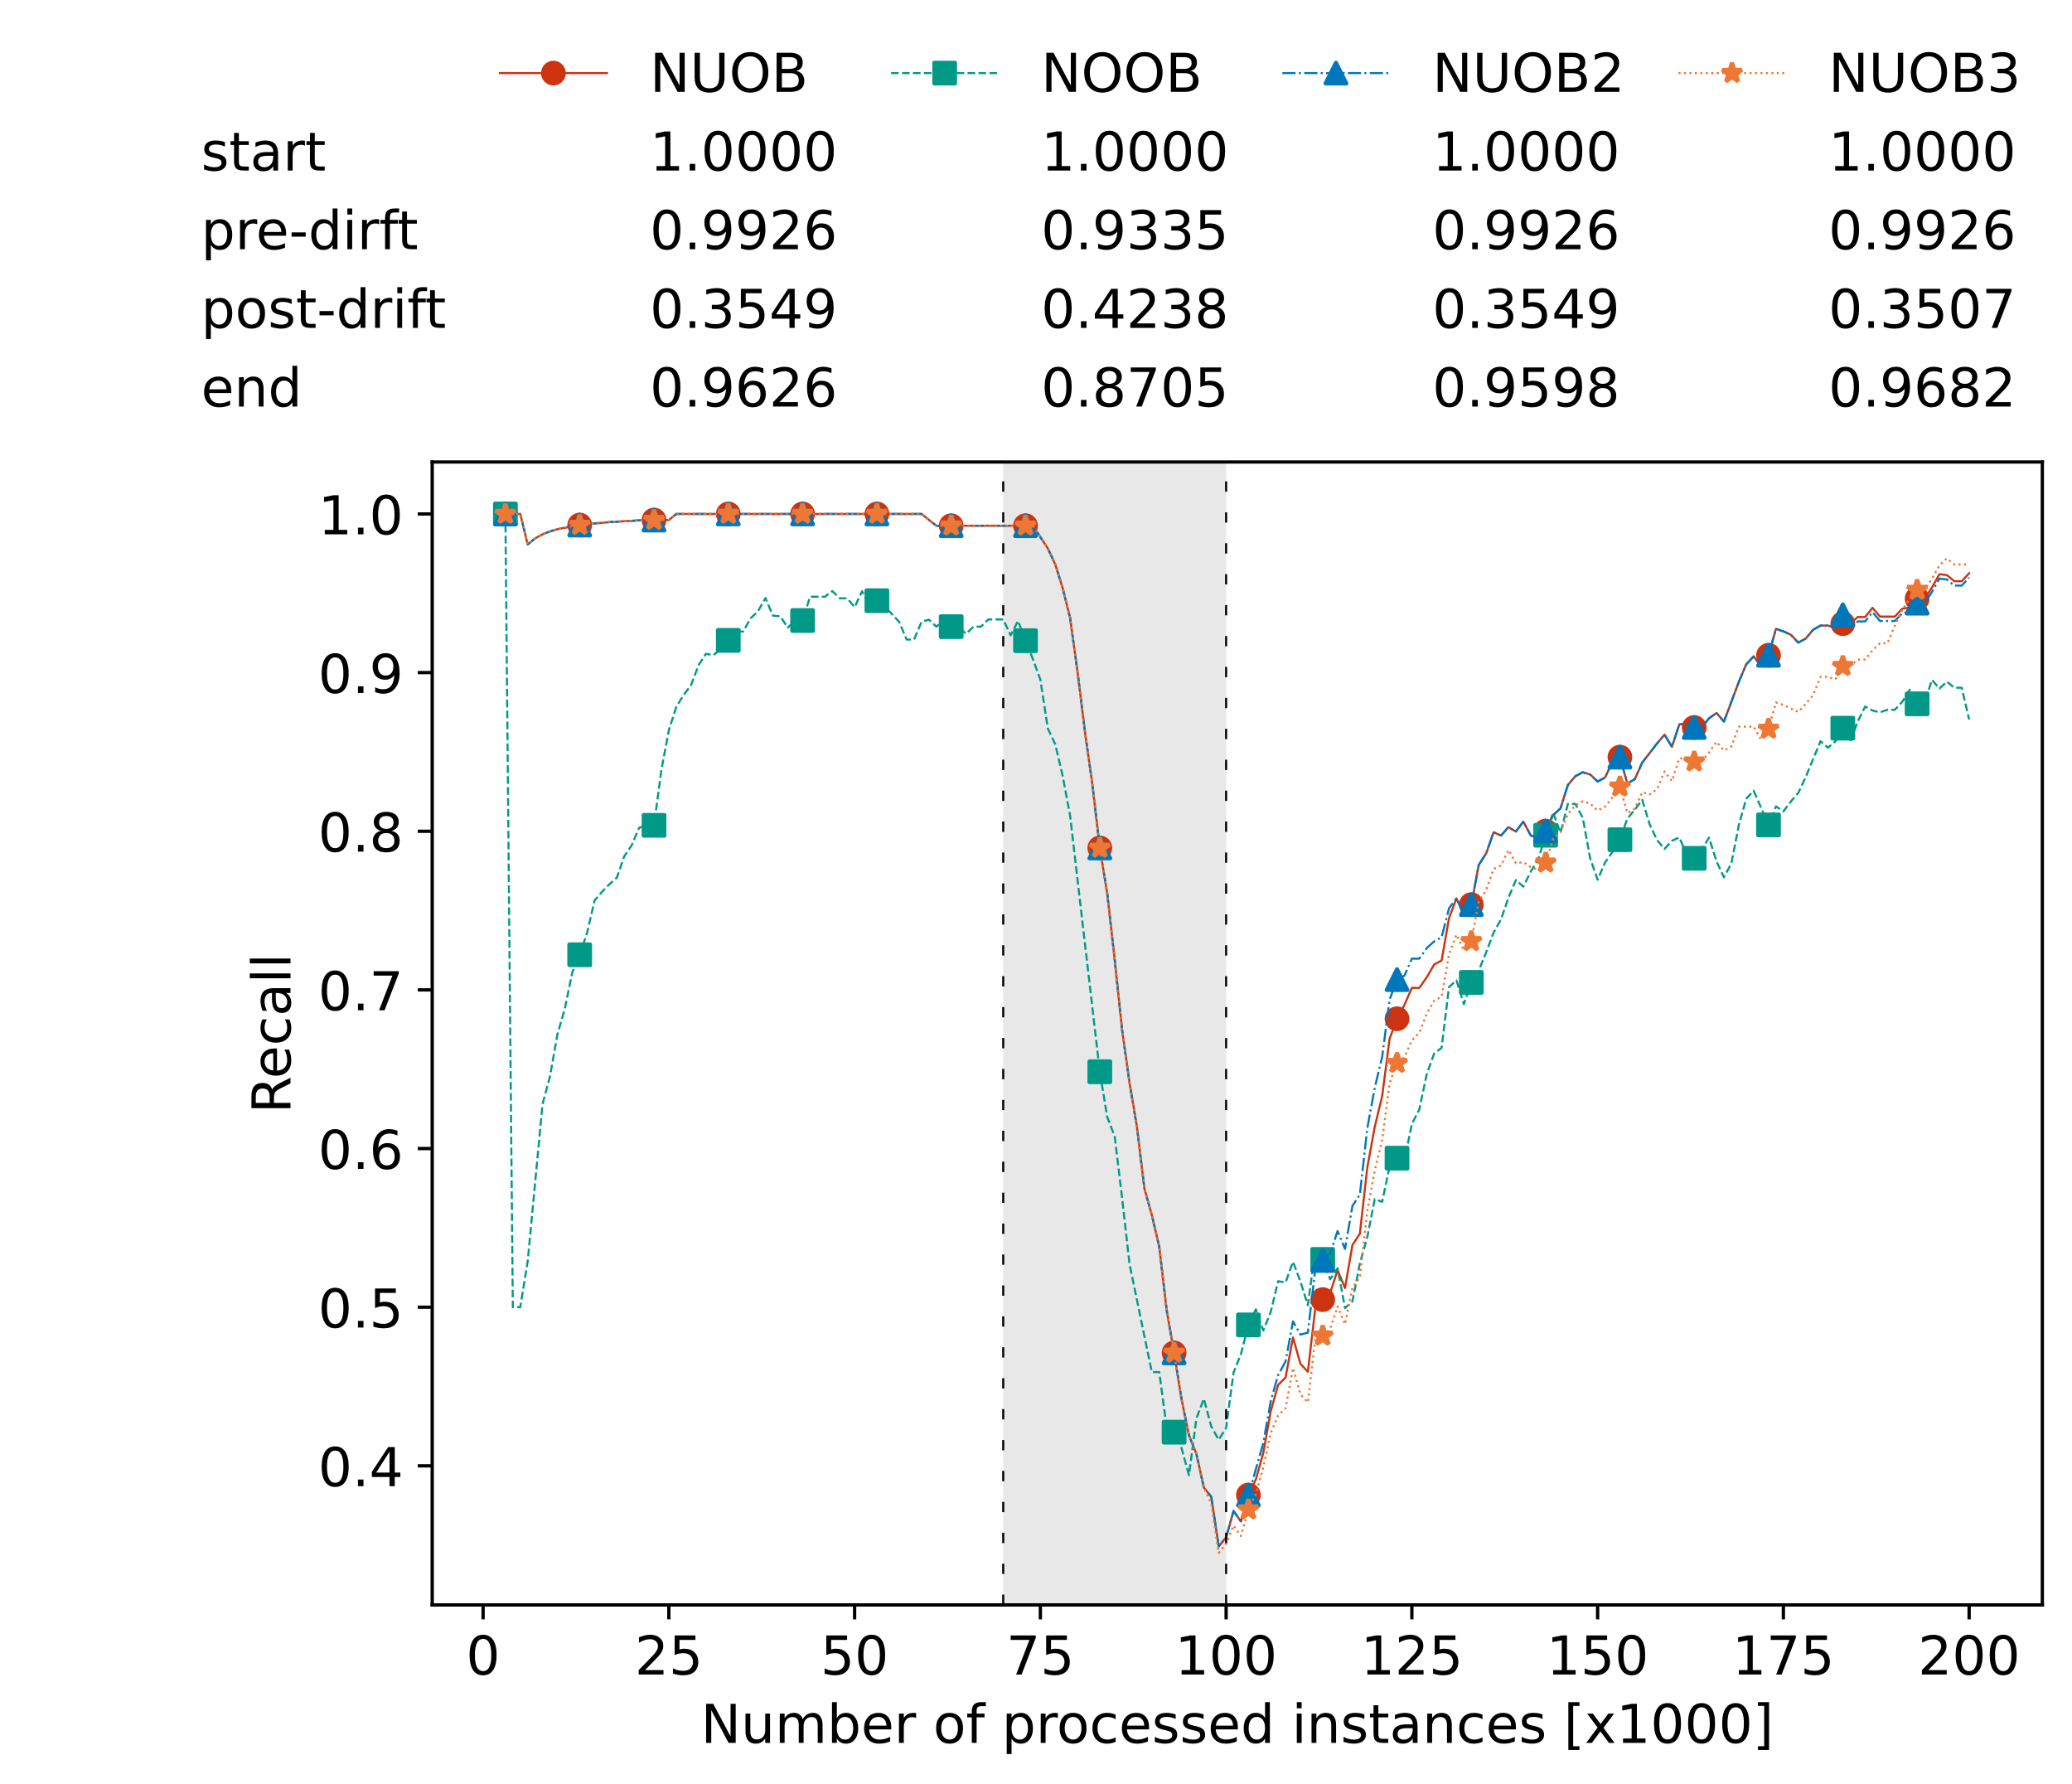 <?xml version="1.0" encoding="utf-8" standalone="no"?>
<!DOCTYPE svg PUBLIC "-//W3C//DTD SVG 1.1//EN"
  "http://www.w3.org/Graphics/SVG/1.1/DTD/svg11.dtd">
<!-- Created with matplotlib (https://matplotlib.org/) -->
<svg height="432.615pt" version="1.1" viewBox="0 0 502.65 432.615" width="502.65pt" xmlns="http://www.w3.org/2000/svg" xmlns:xlink="http://www.w3.org/1999/xlink">
 <defs>
  <style type="text/css">*{stroke-linecap:butt;stroke-linejoin:round;}</style>
 </defs>
 <g id="figure_1">
  <g id="patch_1">
   <path d="M 0 432.615 
L 502.65 432.615 
L 502.65 0 
L 0 0 
z
" style="fill:#ffffff;"/>
  </g>
  <g id="axes_1">
   <g id="patch_2">
    <path d="M 104.85 389.252 
L 495.45 389.252 
L 495.45 112.052 
L 104.85 112.052 
z
" style="fill:#ffffff;"/>
   </g>
   <g id="patch_3">
    <path clip-path="url(#p8b29c29791)" d="M 297.446 389.252 
L 297.446 112.052 
L 243.372 112.052 
L 243.372 389.252 
z
" style="fill:#d3d3d3;opacity:0.5;"/>
   </g>
   <g id="matplotlib.axis_1">
    <g id="xtick_1">
     <g id="line2d_1">
      <defs>
       <path d="M 0 0 
L 0 3.5 
" id="m7a56d3747f" style="stroke:#000000;stroke-width:0.8;"/>
      </defs>
      <g>
       <use style="stroke:#000000;stroke-width:0.8;" x="117.197" xlink:href="#m7a56d3747f" y="389.252"/>
      </g>
     </g>
     <g id="text_1">
      <!-- 0 -->
      <g transform="translate(113.061 406.13)scale(0.13 -0.13)">
       <defs>
        <path d="M 31.781 66.406 
Q 24.172 66.406 20.328 58.906 
Q 16.5 51.422 16.5 36.375 
Q 16.5 21.391 20.328 13.891 
Q 24.172 6.391 31.781 6.391 
Q 39.453 6.391 43.281 13.891 
Q 47.125 21.391 47.125 36.375 
Q 47.125 51.422 43.281 58.906 
Q 39.453 66.406 31.781 66.406 
z
M 31.781 74.219 
Q 44.047 74.219 50.516 64.516 
Q 56.984 54.828 56.984 36.375 
Q 56.984 17.969 50.516 8.266 
Q 44.047 -1.422 31.781 -1.422 
Q 19.531 -1.422 13.062 8.266 
Q 6.594 17.969 6.594 36.375 
Q 6.594 54.828 13.062 64.516 
Q 19.531 74.219 31.781 74.219 
z
" id="DejaVuSans-48"/>
       </defs>
       <use xlink:href="#DejaVuSans-48"/>
      </g>
     </g>
    </g>
    <g id="xtick_2">
     <g id="line2d_2">
      <g>
       <use style="stroke:#000000;stroke-width:0.8;" x="162.259" xlink:href="#m7a56d3747f" y="389.252"/>
      </g>
     </g>
     <g id="text_2">
      <!-- 25 -->
      <g transform="translate(153.988 406.13)scale(0.13 -0.13)">
       <defs>
        <path d="M 19.188 8.297 
L 53.609 8.297 
L 53.609 0 
L 7.328 0 
L 7.328 8.297 
Q 12.938 14.109 22.625 23.891 
Q 32.328 33.688 34.812 36.531 
Q 39.547 41.844 41.422 45.531 
Q 43.312 49.219 43.312 52.781 
Q 43.312 58.594 39.234 62.25 
Q 35.156 65.922 28.609 65.922 
Q 23.969 65.922 18.812 64.312 
Q 13.672 62.703 7.812 59.422 
L 7.812 69.391 
Q 13.766 71.781 18.938 73 
Q 24.125 74.219 28.422 74.219 
Q 39.75 74.219 46.484 68.547 
Q 53.219 62.891 53.219 53.422 
Q 53.219 48.922 51.531 44.891 
Q 49.859 40.875 45.406 35.406 
Q 44.188 33.984 37.641 27.219 
Q 31.109 20.453 19.188 8.297 
z
" id="DejaVuSans-50"/>
        <path d="M 10.797 72.906 
L 49.516 72.906 
L 49.516 64.594 
L 19.828 64.594 
L 19.828 46.734 
Q 21.969 47.469 24.109 47.828 
Q 26.266 48.188 28.422 48.188 
Q 40.625 48.188 47.75 41.5 
Q 54.891 34.812 54.891 23.391 
Q 54.891 11.625 47.562 5.094 
Q 40.234 -1.422 26.906 -1.422 
Q 22.312 -1.422 17.547 -0.641 
Q 12.797 0.141 7.719 1.703 
L 7.719 11.625 
Q 12.109 9.234 16.797 8.062 
Q 21.484 6.891 26.703 6.891 
Q 35.156 6.891 40.078 11.328 
Q 45.016 15.766 45.016 23.391 
Q 45.016 31 40.078 35.438 
Q 35.156 39.891 26.703 39.891 
Q 22.75 39.891 18.812 39.016 
Q 14.891 38.141 10.797 36.281 
z
" id="DejaVuSans-53"/>
       </defs>
       <use xlink:href="#DejaVuSans-50"/>
       <use x="63.623" xlink:href="#DejaVuSans-53"/>
      </g>
     </g>
    </g>
    <g id="xtick_3">
     <g id="line2d_3">
      <g>
       <use style="stroke:#000000;stroke-width:0.8;" x="207.322" xlink:href="#m7a56d3747f" y="389.252"/>
      </g>
     </g>
     <g id="text_3">
      <!-- 50 -->
      <g transform="translate(199.05 406.13)scale(0.13 -0.13)">
       <use xlink:href="#DejaVuSans-53"/>
       <use x="63.623" xlink:href="#DejaVuSans-48"/>
      </g>
     </g>
    </g>
    <g id="xtick_4">
     <g id="line2d_4">
      <g>
       <use style="stroke:#000000;stroke-width:0.8;" x="252.384" xlink:href="#m7a56d3747f" y="389.252"/>
      </g>
     </g>
     <g id="text_4">
      <!-- 75 -->
      <g transform="translate(244.113 406.13)scale(0.13 -0.13)">
       <defs>
        <path d="M 8.203 72.906 
L 55.078 72.906 
L 55.078 68.703 
L 28.609 0 
L 18.312 0 
L 43.219 64.594 
L 8.203 64.594 
z
" id="DejaVuSans-55"/>
       </defs>
       <use xlink:href="#DejaVuSans-55"/>
       <use x="63.623" xlink:href="#DejaVuSans-53"/>
      </g>
     </g>
    </g>
    <g id="xtick_5">
     <g id="line2d_5">
      <g>
       <use style="stroke:#000000;stroke-width:0.8;" x="297.446" xlink:href="#m7a56d3747f" y="389.252"/>
      </g>
     </g>
     <g id="text_5">
      <!-- 100 -->
      <g transform="translate(285.039 406.13)scale(0.13 -0.13)">
       <defs>
        <path d="M 12.406 8.297 
L 28.516 8.297 
L 28.516 63.922 
L 10.984 60.406 
L 10.984 69.391 
L 28.422 72.906 
L 38.281 72.906 
L 38.281 8.297 
L 54.391 8.297 
L 54.391 0 
L 12.406 0 
z
" id="DejaVuSans-49"/>
       </defs>
       <use xlink:href="#DejaVuSans-49"/>
       <use x="63.623" xlink:href="#DejaVuSans-48"/>
       <use x="127.246" xlink:href="#DejaVuSans-48"/>
      </g>
     </g>
    </g>
    <g id="xtick_6">
     <g id="line2d_6">
      <g>
       <use style="stroke:#000000;stroke-width:0.8;" x="342.509" xlink:href="#m7a56d3747f" y="389.252"/>
      </g>
     </g>
     <g id="text_6">
      <!-- 125 -->
      <g transform="translate(330.102 406.13)scale(0.13 -0.13)">
       <use xlink:href="#DejaVuSans-49"/>
       <use x="63.623" xlink:href="#DejaVuSans-50"/>
       <use x="127.246" xlink:href="#DejaVuSans-53"/>
      </g>
     </g>
    </g>
    <g id="xtick_7">
     <g id="line2d_7">
      <g>
       <use style="stroke:#000000;stroke-width:0.8;" x="387.571" xlink:href="#m7a56d3747f" y="389.252"/>
      </g>
     </g>
     <g id="text_7">
      <!-- 150 -->
      <g transform="translate(375.164 406.13)scale(0.13 -0.13)">
       <use xlink:href="#DejaVuSans-49"/>
       <use x="63.623" xlink:href="#DejaVuSans-53"/>
       <use x="127.246" xlink:href="#DejaVuSans-48"/>
      </g>
     </g>
    </g>
    <g id="xtick_8">
     <g id="line2d_8">
      <g>
       <use style="stroke:#000000;stroke-width:0.8;" x="432.633" xlink:href="#m7a56d3747f" y="389.252"/>
      </g>
     </g>
     <g id="text_8">
      <!-- 175 -->
      <g transform="translate(420.226 406.13)scale(0.13 -0.13)">
       <use xlink:href="#DejaVuSans-49"/>
       <use x="63.623" xlink:href="#DejaVuSans-55"/>
       <use x="127.246" xlink:href="#DejaVuSans-53"/>
      </g>
     </g>
    </g>
    <g id="xtick_9">
     <g id="line2d_9">
      <g>
       <use style="stroke:#000000;stroke-width:0.8;" x="477.695" xlink:href="#m7a56d3747f" y="389.252"/>
      </g>
     </g>
     <g id="text_9">
      <!-- 200 -->
      <g transform="translate(465.289 406.13)scale(0.13 -0.13)">
       <use xlink:href="#DejaVuSans-50"/>
       <use x="63.623" xlink:href="#DejaVuSans-48"/>
       <use x="127.246" xlink:href="#DejaVuSans-48"/>
      </g>
     </g>
    </g>
    <g id="text_10">
     <!-- Number of processed instances [x1000] -->
     <g transform="translate(170.025 422.711)scale(0.13 -0.13)">
      <defs>
       <path d="M 9.812 72.906 
L 23.094 72.906 
L 55.422 11.922 
L 55.422 72.906 
L 64.984 72.906 
L 64.984 0 
L 51.703 0 
L 19.391 60.984 
L 19.391 0 
L 9.812 0 
z
" id="DejaVuSans-78"/>
       <path d="M 8.5 21.578 
L 8.5 54.688 
L 17.484 54.688 
L 17.484 21.922 
Q 17.484 14.156 20.5 10.266 
Q 23.531 6.391 29.594 6.391 
Q 36.859 6.391 41.078 11.031 
Q 45.312 15.672 45.312 23.688 
L 45.312 54.688 
L 54.297 54.688 
L 54.297 0 
L 45.312 0 
L 45.312 8.406 
Q 42.047 3.422 37.719 1 
Q 33.406 -1.422 27.688 -1.422 
Q 18.266 -1.422 13.375 4.438 
Q 8.5 10.297 8.5 21.578 
z
M 31.109 56 
z
" id="DejaVuSans-117"/>
       <path d="M 52 44.188 
Q 55.375 50.25 60.062 53.125 
Q 64.75 56 71.094 56 
Q 79.641 56 84.281 50.016 
Q 88.922 44.047 88.922 33.016 
L 88.922 0 
L 79.891 0 
L 79.891 32.719 
Q 79.891 40.578 77.094 44.375 
Q 74.312 48.188 68.609 48.188 
Q 61.625 48.188 57.562 43.547 
Q 53.516 38.922 53.516 30.906 
L 53.516 0 
L 44.484 0 
L 44.484 32.719 
Q 44.484 40.625 41.703 44.406 
Q 38.922 48.188 33.109 48.188 
Q 26.219 48.188 22.156 43.531 
Q 18.109 38.875 18.109 30.906 
L 18.109 0 
L 9.078 0 
L 9.078 54.688 
L 18.109 54.688 
L 18.109 46.188 
Q 21.188 51.219 25.484 53.609 
Q 29.781 56 35.688 56 
Q 41.656 56 45.828 52.969 
Q 50 49.953 52 44.188 
z
" id="DejaVuSans-109"/>
       <path d="M 48.688 27.297 
Q 48.688 37.203 44.609 42.844 
Q 40.531 48.484 33.406 48.484 
Q 26.266 48.484 22.188 42.844 
Q 18.109 37.203 18.109 27.297 
Q 18.109 17.391 22.188 11.75 
Q 26.266 6.109 33.406 6.109 
Q 40.531 6.109 44.609 11.75 
Q 48.688 17.391 48.688 27.297 
z
M 18.109 46.391 
Q 20.953 51.266 25.266 53.625 
Q 29.594 56 35.594 56 
Q 45.562 56 51.781 48.094 
Q 58.016 40.188 58.016 27.297 
Q 58.016 14.406 51.781 6.484 
Q 45.562 -1.422 35.594 -1.422 
Q 29.594 -1.422 25.266 0.953 
Q 20.953 3.328 18.109 8.203 
L 18.109 0 
L 9.078 0 
L 9.078 75.984 
L 18.109 75.984 
z
" id="DejaVuSans-98"/>
       <path d="M 56.203 29.594 
L 56.203 25.203 
L 14.891 25.203 
Q 15.484 15.922 20.484 11.062 
Q 25.484 6.203 34.422 6.203 
Q 39.594 6.203 44.453 7.469 
Q 49.312 8.734 54.109 11.281 
L 54.109 2.781 
Q 49.266 0.734 44.188 -0.344 
Q 39.109 -1.422 33.891 -1.422 
Q 20.797 -1.422 13.156 6.188 
Q 5.516 13.812 5.516 26.812 
Q 5.516 40.234 12.766 48.109 
Q 20.016 56 32.328 56 
Q 43.359 56 49.781 48.891 
Q 56.203 41.797 56.203 29.594 
z
M 47.219 32.234 
Q 47.125 39.594 43.094 43.984 
Q 39.062 48.391 32.422 48.391 
Q 24.906 48.391 20.391 44.141 
Q 15.875 39.891 15.188 32.172 
z
" id="DejaVuSans-101"/>
       <path d="M 41.109 46.297 
Q 39.594 47.172 37.812 47.578 
Q 36.031 48 33.891 48 
Q 26.266 48 22.188 43.047 
Q 18.109 38.094 18.109 28.812 
L 18.109 0 
L 9.078 0 
L 9.078 54.688 
L 18.109 54.688 
L 18.109 46.188 
Q 20.953 51.172 25.484 53.578 
Q 30.031 56 36.531 56 
Q 37.453 56 38.578 55.875 
Q 39.703 55.766 41.062 55.516 
z
" id="DejaVuSans-114"/>
       <path id="DejaVuSans-32"/>
       <path d="M 30.609 48.391 
Q 23.391 48.391 19.188 42.75 
Q 14.984 37.109 14.984 27.297 
Q 14.984 17.484 19.156 11.844 
Q 23.344 6.203 30.609 6.203 
Q 37.797 6.203 41.984 11.859 
Q 46.188 17.531 46.188 27.297 
Q 46.188 37.016 41.984 42.703 
Q 37.797 48.391 30.609 48.391 
z
M 30.609 56 
Q 42.328 56 49.016 48.375 
Q 55.719 40.766 55.719 27.297 
Q 55.719 13.875 49.016 6.219 
Q 42.328 -1.422 30.609 -1.422 
Q 18.844 -1.422 12.172 6.219 
Q 5.516 13.875 5.516 27.297 
Q 5.516 40.766 12.172 48.375 
Q 18.844 56 30.609 56 
z
" id="DejaVuSans-111"/>
       <path d="M 37.109 75.984 
L 37.109 68.5 
L 28.516 68.5 
Q 23.688 68.5 21.797 66.547 
Q 19.922 64.594 19.922 59.516 
L 19.922 54.688 
L 34.719 54.688 
L 34.719 47.703 
L 19.922 47.703 
L 19.922 0 
L 10.891 0 
L 10.891 47.703 
L 2.297 47.703 
L 2.297 54.688 
L 10.891 54.688 
L 10.891 58.5 
Q 10.891 67.625 15.141 71.797 
Q 19.391 75.984 28.609 75.984 
z
" id="DejaVuSans-102"/>
       <path d="M 18.109 8.203 
L 18.109 -20.797 
L 9.078 -20.797 
L 9.078 54.688 
L 18.109 54.688 
L 18.109 46.391 
Q 20.953 51.266 25.266 53.625 
Q 29.594 56 35.594 56 
Q 45.562 56 51.781 48.094 
Q 58.016 40.188 58.016 27.297 
Q 58.016 14.406 51.781 6.484 
Q 45.562 -1.422 35.594 -1.422 
Q 29.594 -1.422 25.266 0.953 
Q 20.953 3.328 18.109 8.203 
z
M 48.688 27.297 
Q 48.688 37.203 44.609 42.844 
Q 40.531 48.484 33.406 48.484 
Q 26.266 48.484 22.188 42.844 
Q 18.109 37.203 18.109 27.297 
Q 18.109 17.391 22.188 11.75 
Q 26.266 6.109 33.406 6.109 
Q 40.531 6.109 44.609 11.75 
Q 48.688 17.391 48.688 27.297 
z
" id="DejaVuSans-112"/>
       <path d="M 48.781 52.594 
L 48.781 44.188 
Q 44.969 46.297 41.141 47.344 
Q 37.312 48.391 33.406 48.391 
Q 24.656 48.391 19.812 42.844 
Q 14.984 37.312 14.984 27.297 
Q 14.984 17.281 19.812 11.734 
Q 24.656 6.203 33.406 6.203 
Q 37.312 6.203 41.141 7.25 
Q 44.969 8.297 48.781 10.406 
L 48.781 2.094 
Q 45.016 0.344 40.984 -0.531 
Q 36.969 -1.422 32.422 -1.422 
Q 20.062 -1.422 12.781 6.344 
Q 5.516 14.109 5.516 27.297 
Q 5.516 40.672 12.859 48.328 
Q 20.219 56 33.016 56 
Q 37.156 56 41.109 55.141 
Q 45.062 54.297 48.781 52.594 
z
" id="DejaVuSans-99"/>
       <path d="M 44.281 53.078 
L 44.281 44.578 
Q 40.484 46.531 36.375 47.5 
Q 32.281 48.484 27.875 48.484 
Q 21.188 48.484 17.844 46.438 
Q 14.5 44.391 14.5 40.281 
Q 14.5 37.156 16.891 35.375 
Q 19.281 33.594 26.516 31.984 
L 29.594 31.297 
Q 39.156 29.25 43.188 25.516 
Q 47.219 21.781 47.219 15.094 
Q 47.219 7.469 41.188 3.016 
Q 35.156 -1.422 24.609 -1.422 
Q 20.219 -1.422 15.453 -0.562 
Q 10.688 0.297 5.422 2 
L 5.422 11.281 
Q 10.406 8.688 15.234 7.391 
Q 20.062 6.109 24.812 6.109 
Q 31.156 6.109 34.562 8.281 
Q 37.984 10.453 37.984 14.406 
Q 37.984 18.062 35.516 20.016 
Q 33.062 21.969 24.703 23.781 
L 21.578 24.516 
Q 13.234 26.266 9.516 29.906 
Q 5.812 33.547 5.812 39.891 
Q 5.812 47.609 11.281 51.797 
Q 16.75 56 26.812 56 
Q 31.781 56 36.172 55.266 
Q 40.578 54.547 44.281 53.078 
z
" id="DejaVuSans-115"/>
       <path d="M 45.406 46.391 
L 45.406 75.984 
L 54.391 75.984 
L 54.391 0 
L 45.406 0 
L 45.406 8.203 
Q 42.578 3.328 38.25 0.953 
Q 33.938 -1.422 27.875 -1.422 
Q 17.969 -1.422 11.734 6.484 
Q 5.516 14.406 5.516 27.297 
Q 5.516 40.188 11.734 48.094 
Q 17.969 56 27.875 56 
Q 33.938 56 38.25 53.625 
Q 42.578 51.266 45.406 46.391 
z
M 14.797 27.297 
Q 14.797 17.391 18.875 11.75 
Q 22.953 6.109 30.078 6.109 
Q 37.203 6.109 41.297 11.75 
Q 45.406 17.391 45.406 27.297 
Q 45.406 37.203 41.297 42.844 
Q 37.203 48.484 30.078 48.484 
Q 22.953 48.484 18.875 42.844 
Q 14.797 37.203 14.797 27.297 
z
" id="DejaVuSans-100"/>
       <path d="M 9.422 54.688 
L 18.406 54.688 
L 18.406 0 
L 9.422 0 
z
M 9.422 75.984 
L 18.406 75.984 
L 18.406 64.594 
L 9.422 64.594 
z
" id="DejaVuSans-105"/>
       <path d="M 54.891 33.016 
L 54.891 0 
L 45.906 0 
L 45.906 32.719 
Q 45.906 40.484 42.875 44.328 
Q 39.844 48.188 33.797 48.188 
Q 26.516 48.188 22.312 43.547 
Q 18.109 38.922 18.109 30.906 
L 18.109 0 
L 9.078 0 
L 9.078 54.688 
L 18.109 54.688 
L 18.109 46.188 
Q 21.344 51.125 25.703 53.562 
Q 30.078 56 35.797 56 
Q 45.219 56 50.047 50.172 
Q 54.891 44.344 54.891 33.016 
z
" id="DejaVuSans-110"/>
       <path d="M 18.312 70.219 
L 18.312 54.688 
L 36.812 54.688 
L 36.812 47.703 
L 18.312 47.703 
L 18.312 18.016 
Q 18.312 11.328 20.141 9.422 
Q 21.969 7.516 27.594 7.516 
L 36.812 7.516 
L 36.812 0 
L 27.594 0 
Q 17.188 0 13.234 3.875 
Q 9.281 7.766 9.281 18.016 
L 9.281 47.703 
L 2.688 47.703 
L 2.688 54.688 
L 9.281 54.688 
L 9.281 70.219 
z
" id="DejaVuSans-116"/>
       <path d="M 34.281 27.484 
Q 23.391 27.484 19.188 25 
Q 14.984 22.516 14.984 16.5 
Q 14.984 11.719 18.141 8.906 
Q 21.297 6.109 26.703 6.109 
Q 34.188 6.109 38.703 11.406 
Q 43.219 16.703 43.219 25.484 
L 43.219 27.484 
z
M 52.203 31.203 
L 52.203 0 
L 43.219 0 
L 43.219 8.297 
Q 40.141 3.328 35.547 0.953 
Q 30.953 -1.422 24.312 -1.422 
Q 15.922 -1.422 10.953 3.297 
Q 6 8.016 6 15.922 
Q 6 25.141 12.172 29.828 
Q 18.359 34.516 30.609 34.516 
L 43.219 34.516 
L 43.219 35.406 
Q 43.219 41.609 39.141 45 
Q 35.062 48.391 27.688 48.391 
Q 23 48.391 18.547 47.266 
Q 14.109 46.141 10.016 43.891 
L 10.016 52.203 
Q 14.938 54.109 19.578 55.047 
Q 24.219 56 28.609 56 
Q 40.484 56 46.344 49.844 
Q 52.203 43.703 52.203 31.203 
z
" id="DejaVuSans-97"/>
       <path d="M 8.594 75.984 
L 29.297 75.984 
L 29.297 69 
L 17.578 69 
L 17.578 -6.203 
L 29.297 -6.203 
L 29.297 -13.188 
L 8.594 -13.188 
z
" id="DejaVuSans-91"/>
       <path d="M 54.891 54.688 
L 35.109 28.078 
L 55.906 0 
L 45.312 0 
L 29.391 21.484 
L 13.484 0 
L 2.875 0 
L 24.125 28.609 
L 4.688 54.688 
L 15.281 54.688 
L 29.781 35.203 
L 44.281 54.688 
z
" id="DejaVuSans-120"/>
       <path d="M 30.422 75.984 
L 30.422 -13.188 
L 9.719 -13.188 
L 9.719 -6.203 
L 21.391 -6.203 
L 21.391 69 
L 9.719 69 
L 9.719 75.984 
z
" id="DejaVuSans-93"/>
      </defs>
      <use xlink:href="#DejaVuSans-78"/>
      <use x="74.805" xlink:href="#DejaVuSans-117"/>
      <use x="138.184" xlink:href="#DejaVuSans-109"/>
      <use x="235.596" xlink:href="#DejaVuSans-98"/>
      <use x="299.072" xlink:href="#DejaVuSans-101"/>
      <use x="360.596" xlink:href="#DejaVuSans-114"/>
      <use x="401.709" xlink:href="#DejaVuSans-32"/>
      <use x="433.496" xlink:href="#DejaVuSans-111"/>
      <use x="494.678" xlink:href="#DejaVuSans-102"/>
      <use x="529.883" xlink:href="#DejaVuSans-32"/>
      <use x="561.67" xlink:href="#DejaVuSans-112"/>
      <use x="625.146" xlink:href="#DejaVuSans-114"/>
      <use x="664.01" xlink:href="#DejaVuSans-111"/>
      <use x="725.191" xlink:href="#DejaVuSans-99"/>
      <use x="780.172" xlink:href="#DejaVuSans-101"/>
      <use x="841.695" xlink:href="#DejaVuSans-115"/>
      <use x="893.795" xlink:href="#DejaVuSans-115"/>
      <use x="945.895" xlink:href="#DejaVuSans-101"/>
      <use x="1007.418" xlink:href="#DejaVuSans-100"/>
      <use x="1070.895" xlink:href="#DejaVuSans-32"/>
      <use x="1102.682" xlink:href="#DejaVuSans-105"/>
      <use x="1130.465" xlink:href="#DejaVuSans-110"/>
      <use x="1193.844" xlink:href="#DejaVuSans-115"/>
      <use x="1245.943" xlink:href="#DejaVuSans-116"/>
      <use x="1285.152" xlink:href="#DejaVuSans-97"/>
      <use x="1346.432" xlink:href="#DejaVuSans-110"/>
      <use x="1409.811" xlink:href="#DejaVuSans-99"/>
      <use x="1464.791" xlink:href="#DejaVuSans-101"/>
      <use x="1526.314" xlink:href="#DejaVuSans-115"/>
      <use x="1578.414" xlink:href="#DejaVuSans-32"/>
      <use x="1610.201" xlink:href="#DejaVuSans-91"/>
      <use x="1649.215" xlink:href="#DejaVuSans-120"/>
      <use x="1708.395" xlink:href="#DejaVuSans-49"/>
      <use x="1772.018" xlink:href="#DejaVuSans-48"/>
      <use x="1835.641" xlink:href="#DejaVuSans-48"/>
      <use x="1899.264" xlink:href="#DejaVuSans-48"/>
      <use x="1962.887" xlink:href="#DejaVuSans-93"/>
     </g>
    </g>
   </g>
   <g id="matplotlib.axis_2">
    <g id="ytick_1">
     <g id="line2d_10">
      <defs>
       <path d="M 0 0 
L -3.5 0 
" id="m914f70c6cb" style="stroke:#000000;stroke-width:0.8;"/>
      </defs>
      <g>
       <use style="stroke:#000000;stroke-width:0.8;" x="104.85" xlink:href="#m914f70c6cb" y="355.513"/>
      </g>
     </g>
     <g id="text_11">
      <!-- 0.4 -->
      <g transform="translate(77.176 360.452)scale(0.13 -0.13)">
       <defs>
        <path d="M 10.688 12.406 
L 21 12.406 
L 21 0 
L 10.688 0 
z
" id="DejaVuSans-46"/>
        <path d="M 37.797 64.312 
L 12.891 25.391 
L 37.797 25.391 
z
M 35.203 72.906 
L 47.609 72.906 
L 47.609 25.391 
L 58.016 25.391 
L 58.016 17.188 
L 47.609 17.188 
L 47.609 0 
L 37.797 0 
L 37.797 17.188 
L 4.891 17.188 
L 4.891 26.703 
z
" id="DejaVuSans-52"/>
       </defs>
       <use xlink:href="#DejaVuSans-48"/>
       <use x="63.623" xlink:href="#DejaVuSans-46"/>
       <use x="95.41" xlink:href="#DejaVuSans-52"/>
      </g>
     </g>
    </g>
    <g id="ytick_2">
     <g id="line2d_11">
      <g>
       <use style="stroke:#000000;stroke-width:0.8;" x="104.85" xlink:href="#m914f70c6cb" y="317.036"/>
      </g>
     </g>
     <g id="text_12">
      <!-- 0.5 -->
      <g transform="translate(77.176 321.975)scale(0.13 -0.13)">
       <use xlink:href="#DejaVuSans-48"/>
       <use x="63.623" xlink:href="#DejaVuSans-46"/>
       <use x="95.41" xlink:href="#DejaVuSans-53"/>
      </g>
     </g>
    </g>
    <g id="ytick_3">
     <g id="line2d_12">
      <g>
       <use style="stroke:#000000;stroke-width:0.8;" x="104.85" xlink:href="#m914f70c6cb" y="278.559"/>
      </g>
     </g>
     <g id="text_13">
      <!-- 0.6 -->
      <g transform="translate(77.176 283.498)scale(0.13 -0.13)">
       <defs>
        <path d="M 33.016 40.375 
Q 26.375 40.375 22.484 35.828 
Q 18.609 31.297 18.609 23.391 
Q 18.609 15.531 22.484 10.953 
Q 26.375 6.391 33.016 6.391 
Q 39.656 6.391 43.531 10.953 
Q 47.406 15.531 47.406 23.391 
Q 47.406 31.297 43.531 35.828 
Q 39.656 40.375 33.016 40.375 
z
M 52.594 71.297 
L 52.594 62.312 
Q 48.875 64.062 45.094 64.984 
Q 41.312 65.922 37.594 65.922 
Q 27.828 65.922 22.672 59.328 
Q 17.531 52.734 16.797 39.406 
Q 19.672 43.656 24.016 45.922 
Q 28.375 48.188 33.594 48.188 
Q 44.578 48.188 50.953 41.516 
Q 57.328 34.859 57.328 23.391 
Q 57.328 12.156 50.688 5.359 
Q 44.047 -1.422 33.016 -1.422 
Q 20.359 -1.422 13.672 8.266 
Q 6.984 17.969 6.984 36.375 
Q 6.984 53.656 15.188 63.938 
Q 23.391 74.219 37.203 74.219 
Q 40.922 74.219 44.703 73.484 
Q 48.484 72.75 52.594 71.297 
z
" id="DejaVuSans-54"/>
       </defs>
       <use xlink:href="#DejaVuSans-48"/>
       <use x="63.623" xlink:href="#DejaVuSans-46"/>
       <use x="95.41" xlink:href="#DejaVuSans-54"/>
      </g>
     </g>
    </g>
    <g id="ytick_4">
     <g id="line2d_13">
      <g>
       <use style="stroke:#000000;stroke-width:0.8;" x="104.85" xlink:href="#m914f70c6cb" y="240.082"/>
      </g>
     </g>
     <g id="text_14">
      <!-- 0.7 -->
      <g transform="translate(77.176 245.021)scale(0.13 -0.13)">
       <use xlink:href="#DejaVuSans-48"/>
       <use x="63.623" xlink:href="#DejaVuSans-46"/>
       <use x="95.41" xlink:href="#DejaVuSans-55"/>
      </g>
     </g>
    </g>
    <g id="ytick_5">
     <g id="line2d_14">
      <g>
       <use style="stroke:#000000;stroke-width:0.8;" x="104.85" xlink:href="#m914f70c6cb" y="201.606"/>
      </g>
     </g>
     <g id="text_15">
      <!-- 0.8 -->
      <g transform="translate(77.176 206.545)scale(0.13 -0.13)">
       <defs>
        <path d="M 31.781 34.625 
Q 24.75 34.625 20.719 30.859 
Q 16.703 27.094 16.703 20.516 
Q 16.703 13.922 20.719 10.156 
Q 24.75 6.391 31.781 6.391 
Q 38.812 6.391 42.859 10.172 
Q 46.922 13.969 46.922 20.516 
Q 46.922 27.094 42.891 30.859 
Q 38.875 34.625 31.781 34.625 
z
M 21.922 38.812 
Q 15.578 40.375 12.031 44.719 
Q 8.5 49.078 8.5 55.328 
Q 8.5 64.062 14.719 69.141 
Q 20.953 74.219 31.781 74.219 
Q 42.672 74.219 48.875 69.141 
Q 55.078 64.062 55.078 55.328 
Q 55.078 49.078 51.531 44.719 
Q 48 40.375 41.703 38.812 
Q 48.828 37.156 52.797 32.312 
Q 56.781 27.484 56.781 20.516 
Q 56.781 9.906 50.312 4.234 
Q 43.844 -1.422 31.781 -1.422 
Q 19.734 -1.422 13.25 4.234 
Q 6.781 9.906 6.781 20.516 
Q 6.781 27.484 10.781 32.312 
Q 14.797 37.156 21.922 38.812 
z
M 18.312 54.391 
Q 18.312 48.734 21.844 45.562 
Q 25.391 42.391 31.781 42.391 
Q 38.141 42.391 41.719 45.562 
Q 45.312 48.734 45.312 54.391 
Q 45.312 60.062 41.719 63.234 
Q 38.141 66.406 31.781 66.406 
Q 25.391 66.406 21.844 63.234 
Q 18.312 60.062 18.312 54.391 
z
" id="DejaVuSans-56"/>
       </defs>
       <use xlink:href="#DejaVuSans-48"/>
       <use x="63.623" xlink:href="#DejaVuSans-46"/>
       <use x="95.41" xlink:href="#DejaVuSans-56"/>
      </g>
     </g>
    </g>
    <g id="ytick_6">
     <g id="line2d_15">
      <g>
       <use style="stroke:#000000;stroke-width:0.8;" x="104.85" xlink:href="#m914f70c6cb" y="163.129"/>
      </g>
     </g>
     <g id="text_16">
      <!-- 0.9 -->
      <g transform="translate(77.176 168.068)scale(0.13 -0.13)">
       <defs>
        <path d="M 10.984 1.516 
L 10.984 10.5 
Q 14.703 8.734 18.5 7.812 
Q 22.312 6.891 25.984 6.891 
Q 35.75 6.891 40.891 13.453 
Q 46.047 20.016 46.781 33.406 
Q 43.953 29.203 39.594 26.953 
Q 35.25 24.703 29.984 24.703 
Q 19.047 24.703 12.672 31.312 
Q 6.297 37.938 6.297 49.422 
Q 6.297 60.641 12.938 67.422 
Q 19.578 74.219 30.609 74.219 
Q 43.266 74.219 49.922 64.516 
Q 56.594 54.828 56.594 36.375 
Q 56.594 19.141 48.406 8.859 
Q 40.234 -1.422 26.422 -1.422 
Q 22.703 -1.422 18.891 -0.688 
Q 15.094 0.047 10.984 1.516 
z
M 30.609 32.422 
Q 37.25 32.422 41.125 36.953 
Q 45.016 41.5 45.016 49.422 
Q 45.016 57.281 41.125 61.844 
Q 37.25 66.406 30.609 66.406 
Q 23.969 66.406 20.094 61.844 
Q 16.219 57.281 16.219 49.422 
Q 16.219 41.5 20.094 36.953 
Q 23.969 32.422 30.609 32.422 
z
" id="DejaVuSans-57"/>
       </defs>
       <use xlink:href="#DejaVuSans-48"/>
       <use x="63.623" xlink:href="#DejaVuSans-46"/>
       <use x="95.41" xlink:href="#DejaVuSans-57"/>
      </g>
     </g>
    </g>
    <g id="ytick_7">
     <g id="line2d_16">
      <g>
       <use style="stroke:#000000;stroke-width:0.8;" x="104.85" xlink:href="#m914f70c6cb" y="124.652"/>
      </g>
     </g>
     <g id="text_17">
      <!-- 1.0 -->
      <g transform="translate(77.176 129.591)scale(0.13 -0.13)">
       <use xlink:href="#DejaVuSans-49"/>
       <use x="63.623" xlink:href="#DejaVuSans-46"/>
       <use x="95.41" xlink:href="#DejaVuSans-48"/>
      </g>
     </g>
    </g>
    <g id="text_18">
     <!-- Recall -->
     <g transform="translate(70.472 270.044)rotate(-90)scale(0.13 -0.13)">
      <defs>
       <path d="M 44.391 34.188 
Q 47.562 33.109 50.562 29.594 
Q 53.562 26.078 56.594 19.922 
L 66.609 0 
L 56 0 
L 46.688 18.703 
Q 43.062 26.031 39.672 28.422 
Q 36.281 30.812 30.422 30.812 
L 19.672 30.812 
L 19.672 0 
L 9.812 0 
L 9.812 72.906 
L 32.078 72.906 
Q 44.578 72.906 50.734 67.672 
Q 56.891 62.453 56.891 51.906 
Q 56.891 45.016 53.688 40.469 
Q 50.484 35.938 44.391 34.188 
z
M 19.672 64.797 
L 19.672 38.922 
L 32.078 38.922 
Q 39.203 38.922 42.844 42.219 
Q 46.484 45.516 46.484 51.906 
Q 46.484 58.297 42.844 61.547 
Q 39.203 64.797 32.078 64.797 
z
" id="DejaVuSans-82"/>
       <path d="M 9.422 75.984 
L 18.406 75.984 
L 18.406 0 
L 9.422 0 
z
" id="DejaVuSans-108"/>
      </defs>
      <use xlink:href="#DejaVuSans-82"/>
      <use x="64.982" xlink:href="#DejaVuSans-101"/>
      <use x="126.506" xlink:href="#DejaVuSans-99"/>
      <use x="181.486" xlink:href="#DejaVuSans-97"/>
      <use x="242.766" xlink:href="#DejaVuSans-108"/>
      <use x="270.549" xlink:href="#DejaVuSans-108"/>
     </g>
    </g>
   </g>
   <g id="line2d_17"/>
   <g id="line2d_18"/>
   <g id="line2d_19"/>
   <g id="line2d_20"/>
   <g id="line2d_21"/>
   <g id="line2d_22">
    <path clip-path="url(#p8b29c29791)" d="M 122.605 124.652 
L 126.21 124.652 
L 128.012 132.051 
L 129.815 130.571 
L 131.617 129.585 
L 133.419 128.88 
L 135.222 128.352 
L 138.827 127.612 
L 142.432 127.118 
L 147.839 126.625 
L 155.049 126.21 
L 158.654 126.132 
L 162.259 126.132 
L 164.062 124.652 
L 223.544 124.652 
L 227.149 127.506 
L 250.581 127.506 
L 254.186 133.003 
L 255.989 136.85 
L 257.791 142.622 
L 259.594 149.836 
L 261.396 162.891 
L 263.199 177.443 
L 265.001 190.269 
L 266.804 205.659 
L 268.606 216.653 
L 270.409 232.685 
L 272.211 249.786 
L 274.014 262.611 
L 275.816 273.299 
L 277.619 288.262 
L 279.421 294.675 
L 281.224 302.371 
L 283.026 317.761 
L 284.829 328.121 
L 286.631 339.343 
L 288.434 348.138 
L 290.236 352.604 
L 292.039 360.78 
L 293.841 363.025 
L 295.644 375.049 
L 297.446 372.862 
L 299.249 366.45 
L 301.051 369.015 
L 302.854 362.602 
L 304.656 358.823 
L 306.459 352.41 
L 308.261 342.305 
L 310.064 335.892 
L 311.866 334.084 
L 313.669 324.367 
L 315.471 330.78 
L 317.274 332.704 
L 319.076 317.313 
L 320.879 315.199 
L 322.681 313.596 
L 324.484 308.065 
L 326.286 312.393 
L 328.089 301.973 
L 329.891 299.203 
L 331.694 283.171 
L 333.496 273.334 
L 335.299 265.852 
L 337.101 251.941 
L 338.904 247.086 
L 340.706 243.719 
L 342.509 239.596 
L 344.311 239.596 
L 346.114 237.031 
L 347.916 233.923 
L 349.719 232.952 
L 351.521 222.691 
L 353.324 217.882 
L 355.126 221.729 
L 356.928 219.404 
L 358.731 209.785 
L 360.533 206.979 
L 362.336 201.849 
L 364.138 202.65 
L 365.941 200.61 
L 367.743 201.679 
L 369.546 199.274 
L 371.348 202.633 
L 373.151 203.291 
L 374.953 201.573 
L 376.756 197.725 
L 378.558 196.076 
L 380.361 190.363 
L 382.163 188.264 
L 383.966 187.303 
L 385.768 187.837 
L 387.571 189.547 
L 389.373 188.585 
L 391.176 184.737 
L 392.978 183.627 
L 394.781 190.04 
L 396.583 188.971 
L 398.386 184.963 
L 401.991 180.314 
L 403.793 178.177 
L 405.596 181.136 
L 407.398 175.64 
L 409.201 175.64 
L 411.003 176.441 
L 412.806 176.441 
L 414.608 174.197 
L 416.411 172.914 
L 418.213 175.013 
L 421.818 165.394 
L 423.621 161.119 
L 425.423 159.195 
L 427.226 161.599 
L 429.028 158.927 
L 430.831 152.515 
L 432.633 153.125 
L 434.436 153.927 
L 436.238 155.851 
L 438.041 154.889 
L 439.843 152.751 
L 441.646 151.715 
L 443.448 151.715 
L 445.251 152.326 
L 447.053 151.257 
L 448.856 151.257 
L 450.658 149.654 
L 452.461 149.654 
L 454.263 147.41 
L 456.066 149.547 
L 459.671 149.547 
L 461.473 147.623 
L 463.276 147.356 
L 465.078 145.219 
L 466.881 145.219 
L 468.683 142.47 
L 470.485 139.264 
L 472.288 139.478 
L 474.09 140.958 
L 475.893 140.958 
L 477.695 139.034 
L 477.695 139.034 
" style="fill:none;stroke:#cc3311;stroke-linecap:square;stroke-width:0.5;"/>
    <defs>
     <path d="M 0 2.5 
C 0.663 2.5 1.299 2.237 1.768 1.768 
C 2.237 1.299 2.5 0.663 2.5 0 
C 2.5 -0.663 2.237 -1.299 1.768 -1.768 
C 1.299 -2.237 0.663 -2.5 0 -2.5 
C -0.663 -2.5 -1.299 -2.237 -1.768 -1.768 
C -2.237 -1.299 -2.5 -0.663 -2.5 0 
C -2.5 0.663 -2.237 1.299 -1.768 1.768 
C -1.299 2.237 -0.663 2.5 0 2.5 
z
" id="m4012761ae7" style="stroke:#cc3311;"/>
    </defs>
    <g clip-path="url(#p8b29c29791)">
     <use style="fill:#cc3311;stroke:#cc3311;" x="122.605" xlink:href="#m4012761ae7" y="124.652"/>
     <use style="fill:#cc3311;stroke:#cc3311;" x="140.629" xlink:href="#m4012761ae7" y="127.343"/>
     <use style="fill:#cc3311;stroke:#cc3311;" x="158.654" xlink:href="#m4012761ae7" y="126.132"/>
     <use style="fill:#cc3311;stroke:#cc3311;" x="176.679" xlink:href="#m4012761ae7" y="124.652"/>
     <use style="fill:#cc3311;stroke:#cc3311;" x="194.704" xlink:href="#m4012761ae7" y="124.652"/>
     <use style="fill:#cc3311;stroke:#cc3311;" x="212.729" xlink:href="#m4012761ae7" y="124.652"/>
     <use style="fill:#cc3311;stroke:#cc3311;" x="230.754" xlink:href="#m4012761ae7" y="127.506"/>
     <use style="fill:#cc3311;stroke:#cc3311;" x="248.779" xlink:href="#m4012761ae7" y="127.506"/>
     <use style="fill:#cc3311;stroke:#cc3311;" x="266.804" xlink:href="#m4012761ae7" y="205.659"/>
     <use style="fill:#cc3311;stroke:#cc3311;" x="284.829" xlink:href="#m4012761ae7" y="328.121"/>
     <use style="fill:#cc3311;stroke:#cc3311;" x="302.854" xlink:href="#m4012761ae7" y="362.602"/>
     <use style="fill:#cc3311;stroke:#cc3311;" x="320.879" xlink:href="#m4012761ae7" y="315.199"/>
     <use style="fill:#cc3311;stroke:#cc3311;" x="338.904" xlink:href="#m4012761ae7" y="247.086"/>
     <use style="fill:#cc3311;stroke:#cc3311;" x="356.928" xlink:href="#m4012761ae7" y="219.404"/>
     <use style="fill:#cc3311;stroke:#cc3311;" x="374.953" xlink:href="#m4012761ae7" y="201.573"/>
     <use style="fill:#cc3311;stroke:#cc3311;" x="392.978" xlink:href="#m4012761ae7" y="183.627"/>
     <use style="fill:#cc3311;stroke:#cc3311;" x="411.003" xlink:href="#m4012761ae7" y="176.441"/>
     <use style="fill:#cc3311;stroke:#cc3311;" x="429.028" xlink:href="#m4012761ae7" y="158.927"/>
     <use style="fill:#cc3311;stroke:#cc3311;" x="447.053" xlink:href="#m4012761ae7" y="151.257"/>
     <use style="fill:#cc3311;stroke:#cc3311;" x="465.078" xlink:href="#m4012761ae7" y="145.219"/>
    </g>
   </g>
   <g id="line2d_23"/>
   <g id="line2d_24"/>
   <g id="line2d_25"/>
   <g id="line2d_26"/>
   <g id="line2d_27">
    <path clip-path="url(#p8b29c29791)" d="M 122.605 124.652 
L 124.407 317.036 
L 126.21 317.036 
L 128.012 305.937 
L 131.617 267.775 
L 133.419 261.071 
L 135.222 250.889 
L 137.024 244.636 
L 138.827 235.844 
L 140.629 231.565 
L 142.432 226.219 
L 144.234 218.406 
L 146.037 216.29 
L 147.839 214.456 
L 149.642 212.851 
L 151.444 207.663 
L 153.247 204.994 
L 155.049 200.766 
L 156.852 200.167 
L 158.654 200.167 
L 160.457 186.7 
L 162.259 177.08 
L 164.062 171.43 
L 165.864 168.529 
L 167.667 166.124 
L 169.469 161.314 
L 171.272 158.566 
L 173.074 158.916 
L 174.877 157.313 
L 178.482 153.171 
L 180.284 153.171 
L 182.087 149.965 
L 183.889 148.238 
L 185.692 145.032 
L 187.494 149.307 
L 189.297 149.482 
L 191.099 152.23 
L 192.902 150.504 
L 194.704 150.504 
L 196.507 144.732 
L 200.112 144.732 
L 201.914 143.358 
L 203.717 145.107 
L 205.519 145.107 
L 207.322 147.245 
L 209.124 143.397 
L 210.927 146.895 
L 212.729 145.692 
L 214.532 146.975 
L 218.137 150.823 
L 219.939 155.114 
L 221.742 155.114 
L 223.544 150.839 
L 225.347 150.289 
L 227.149 151.981 
L 228.952 150.501 
L 230.754 151.981 
L 232.557 151.981 
L 234.359 153.73 
L 236.162 151.981 
L 237.964 151.981 
L 239.767 150.232 
L 243.372 150.232 
L 245.174 154.079 
L 246.976 150.582 
L 248.779 155.391 
L 250.581 159.88 
L 252.384 164.827 
L 254.186 176.645 
L 255.989 180.493 
L 257.791 188.188 
L 259.594 197.807 
L 266.804 259.932 
L 268.606 270.926 
L 270.409 275.59 
L 272.211 290.553 
L 274.014 306.585 
L 279.421 332.77 
L 281.224 332.77 
L 283.026 346.237 
L 284.829 347.347 
L 286.631 351.195 
L 288.434 357.791 
L 290.236 344.049 
L 292.039 339.24 
L 293.841 345.973 
L 295.644 349.179 
L 297.446 346.337 
L 299.249 332.871 
L 301.051 328.382 
L 302.854 321.327 
L 304.656 317.549 
L 306.459 322.679 
L 308.261 318.209 
L 310.064 310.728 
L 311.866 311.056 
L 313.669 306.004 
L 315.471 310.814 
L 317.274 316.585 
L 319.076 303.118 
L 320.879 305.444 
L 322.681 310.253 
L 324.484 307.608 
L 326.286 317.227 
L 328.089 315.624 
L 329.891 306.442 
L 331.694 300.029 
L 333.496 290.847 
L 335.299 291.489 
L 337.101 282.905 
L 338.904 280.89 
L 340.706 281.371 
L 342.509 272.576 
L 344.311 269.078 
L 346.114 260.528 
L 347.916 255.496 
L 349.719 254.136 
L 351.521 239.386 
L 353.324 237.783 
L 355.126 243.555 
L 356.928 238.269 
L 358.731 235.384 
L 360.533 230.975 
L 362.336 226.165 
L 364.138 222.959 
L 365.941 217.712 
L 367.743 213.437 
L 369.546 215.04 
L 371.348 211.376 
L 373.151 208.416 
L 376.756 197.018 
L 378.558 201.965 
L 380.361 194.969 
L 382.163 194.969 
L 383.966 198.336 
L 385.768 208.222 
L 387.571 213.352 
L 389.373 209.184 
L 391.176 206.619 
L 392.978 203.659 
L 394.781 198.529 
L 396.583 196.391 
L 398.386 193.987 
L 400.188 199.906 
L 401.991 203.754 
L 403.793 205.891 
L 405.596 203.918 
L 407.398 203.094 
L 409.201 207.369 
L 411.003 208.17 
L 412.806 206.033 
L 414.608 203.147 
L 416.411 208.919 
L 418.213 212.766 
L 420.016 209.4 
L 421.818 200.124 
L 423.621 193.711 
L 425.423 191.787 
L 429.028 200.07 
L 430.831 195.582 
L 432.633 196.803 
L 434.436 194.398 
L 436.238 192.326 
L 438.041 188.479 
L 441.646 179.764 
L 443.448 181.338 
L 445.251 179.811 
L 447.053 176.605 
L 448.856 179.811 
L 450.658 175.001 
L 452.461 171.367 
L 454.263 172.329 
L 456.066 172.757 
L 457.868 172.146 
L 459.671 172.146 
L 461.473 170.222 
L 463.276 167.283 
L 465.078 170.703 
L 466.881 170.383 
L 468.683 164.886 
L 470.485 167.024 
L 472.288 165.313 
L 474.09 166.793 
L 475.893 166.793 
L 477.695 174.489 
L 477.695 174.489 
" style="fill:none;stroke:#009988;stroke-dasharray:1.85,0.8;stroke-dashoffset:0;stroke-width:0.5;"/>
    <defs>
     <path d="M -2.5 2.5 
L 2.5 2.5 
L 2.5 -2.5 
L -2.5 -2.5 
z
" id="m11edffac15" style="stroke:#009988;stroke-linejoin:miter;"/>
    </defs>
    <g clip-path="url(#p8b29c29791)">
     <use style="fill:#009988;stroke:#009988;stroke-linejoin:miter;" x="122.605" xlink:href="#m11edffac15" y="124.652"/>
     <use style="fill:#009988;stroke:#009988;stroke-linejoin:miter;" x="140.629" xlink:href="#m11edffac15" y="231.565"/>
     <use style="fill:#009988;stroke:#009988;stroke-linejoin:miter;" x="158.654" xlink:href="#m11edffac15" y="200.167"/>
     <use style="fill:#009988;stroke:#009988;stroke-linejoin:miter;" x="176.679" xlink:href="#m11edffac15" y="155.309"/>
     <use style="fill:#009988;stroke:#009988;stroke-linejoin:miter;" x="194.704" xlink:href="#m11edffac15" y="150.504"/>
     <use style="fill:#009988;stroke:#009988;stroke-linejoin:miter;" x="212.729" xlink:href="#m11edffac15" y="145.692"/>
     <use style="fill:#009988;stroke:#009988;stroke-linejoin:miter;" x="230.754" xlink:href="#m11edffac15" y="151.981"/>
     <use style="fill:#009988;stroke:#009988;stroke-linejoin:miter;" x="248.779" xlink:href="#m11edffac15" y="155.391"/>
     <use style="fill:#009988;stroke:#009988;stroke-linejoin:miter;" x="266.804" xlink:href="#m11edffac15" y="259.932"/>
     <use style="fill:#009988;stroke:#009988;stroke-linejoin:miter;" x="284.829" xlink:href="#m11edffac15" y="347.347"/>
     <use style="fill:#009988;stroke:#009988;stroke-linejoin:miter;" x="302.854" xlink:href="#m11edffac15" y="321.327"/>
     <use style="fill:#009988;stroke:#009988;stroke-linejoin:miter;" x="320.879" xlink:href="#m11edffac15" y="305.444"/>
     <use style="fill:#009988;stroke:#009988;stroke-linejoin:miter;" x="338.904" xlink:href="#m11edffac15" y="280.89"/>
     <use style="fill:#009988;stroke:#009988;stroke-linejoin:miter;" x="356.928" xlink:href="#m11edffac15" y="238.269"/>
     <use style="fill:#009988;stroke:#009988;stroke-linejoin:miter;" x="374.953" xlink:href="#m11edffac15" y="202.576"/>
     <use style="fill:#009988;stroke:#009988;stroke-linejoin:miter;" x="392.978" xlink:href="#m11edffac15" y="203.659"/>
     <use style="fill:#009988;stroke:#009988;stroke-linejoin:miter;" x="411.003" xlink:href="#m11edffac15" y="208.17"/>
     <use style="fill:#009988;stroke:#009988;stroke-linejoin:miter;" x="429.028" xlink:href="#m11edffac15" y="200.07"/>
     <use style="fill:#009988;stroke:#009988;stroke-linejoin:miter;" x="447.053" xlink:href="#m11edffac15" y="176.605"/>
     <use style="fill:#009988;stroke:#009988;stroke-linejoin:miter;" x="465.078" xlink:href="#m11edffac15" y="170.703"/>
    </g>
   </g>
   <g id="line2d_28"/>
   <g id="line2d_29"/>
   <g id="line2d_30"/>
   <g id="line2d_31"/>
   <g id="line2d_32">
    <path clip-path="url(#p8b29c29791)" d="M 122.605 124.652 
L 126.21 124.652 
L 128.012 132.051 
L 129.815 130.571 
L 131.617 129.585 
L 133.419 128.88 
L 135.222 128.352 
L 138.827 127.612 
L 142.432 127.118 
L 147.839 126.625 
L 155.049 126.21 
L 158.654 126.132 
L 162.259 126.132 
L 164.062 124.652 
L 223.544 124.652 
L 227.149 127.506 
L 250.581 127.506 
L 254.186 133.003 
L 255.989 136.85 
L 257.791 142.622 
L 259.594 149.836 
L 261.396 162.891 
L 263.199 177.443 
L 265.001 190.269 
L 266.804 205.659 
L 268.606 216.653 
L 270.409 232.685 
L 272.211 249.786 
L 274.014 262.611 
L 275.816 273.299 
L 277.619 288.262 
L 279.421 294.675 
L 281.224 302.371 
L 283.026 317.761 
L 284.829 328.121 
L 286.631 339.343 
L 288.434 348.138 
L 290.236 352.604 
L 292.039 360.78 
L 293.841 363.025 
L 295.644 375.049 
L 297.446 372.862 
L 299.249 366.45 
L 301.051 369.015 
L 306.459 350.005 
L 308.261 339.9 
L 310.064 333.487 
L 311.866 330.199 
L 313.669 320.482 
L 315.471 323.689 
L 317.274 323.208 
L 319.076 307.817 
L 320.879 305.703 
L 322.681 304.1 
L 324.484 298.569 
L 326.286 302.897 
L 328.089 292.477 
L 329.891 289.707 
L 331.694 273.675 
L 333.496 263.838 
L 335.299 256.356 
L 337.101 242.445 
L 338.904 237.59 
L 340.706 236.628 
L 342.509 232.505 
L 344.311 232.505 
L 346.114 229.94 
L 347.916 228.312 
L 349.719 227.341 
L 351.521 220.287 
L 353.324 217.882 
L 355.126 221.729 
L 356.928 219.404 
L 358.731 209.785 
L 360.533 206.979 
L 362.336 201.849 
L 364.138 202.65 
L 365.941 200.61 
L 367.743 201.679 
L 369.546 199.274 
L 371.348 202.633 
L 373.151 203.291 
L 374.953 201.573 
L 376.756 197.725 
L 378.558 196.076 
L 380.361 190.363 
L 382.163 188.264 
L 383.966 187.303 
L 385.768 187.837 
L 387.571 189.547 
L 389.373 188.585 
L 391.176 184.737 
L 392.978 183.627 
L 394.781 190.04 
L 396.583 188.971 
L 398.386 184.963 
L 401.991 180.314 
L 403.793 178.177 
L 405.596 181.136 
L 407.398 175.64 
L 409.201 175.64 
L 411.003 176.441 
L 412.806 176.441 
L 414.608 174.197 
L 416.411 172.914 
L 418.213 175.013 
L 421.818 165.394 
L 423.621 161.119 
L 425.423 159.195 
L 427.226 161.599 
L 429.028 158.927 
L 430.831 152.515 
L 432.633 153.125 
L 434.436 153.927 
L 436.238 155.851 
L 438.041 154.889 
L 439.843 152.751 
L 441.646 151.715 
L 443.448 151.715 
L 445.251 152.326 
L 447.053 149.12 
L 448.856 152.326 
L 450.658 150.723 
L 452.461 150.723 
L 454.263 148.478 
L 456.066 150.616 
L 459.671 150.616 
L 461.473 148.692 
L 463.276 148.425 
L 465.078 146.287 
L 466.881 146.287 
L 468.683 143.539 
L 470.485 140.333 
L 472.288 140.546 
L 474.09 142.026 
L 475.893 142.026 
L 477.695 140.102 
L 477.695 140.102 
" style="fill:none;stroke:#0077bb;stroke-dasharray:3.2,0.8,0.5,0.8;stroke-dashoffset:0;stroke-width:0.5;"/>
    <defs>
     <path d="M 0 -2.5 
L -2.5 2.5 
L 2.5 2.5 
z
" id="m35ea915c73" style="stroke:#0077bb;stroke-linejoin:miter;"/>
    </defs>
    <g clip-path="url(#p8b29c29791)">
     <use style="fill:#0077bb;stroke:#0077bb;stroke-linejoin:miter;" x="122.605" xlink:href="#m35ea915c73" y="124.652"/>
     <use style="fill:#0077bb;stroke:#0077bb;stroke-linejoin:miter;" x="140.629" xlink:href="#m35ea915c73" y="127.343"/>
     <use style="fill:#0077bb;stroke:#0077bb;stroke-linejoin:miter;" x="158.654" xlink:href="#m35ea915c73" y="126.132"/>
     <use style="fill:#0077bb;stroke:#0077bb;stroke-linejoin:miter;" x="176.679" xlink:href="#m35ea915c73" y="124.652"/>
     <use style="fill:#0077bb;stroke:#0077bb;stroke-linejoin:miter;" x="194.704" xlink:href="#m35ea915c73" y="124.652"/>
     <use style="fill:#0077bb;stroke:#0077bb;stroke-linejoin:miter;" x="212.729" xlink:href="#m35ea915c73" y="124.652"/>
     <use style="fill:#0077bb;stroke:#0077bb;stroke-linejoin:miter;" x="230.754" xlink:href="#m35ea915c73" y="127.506"/>
     <use style="fill:#0077bb;stroke:#0077bb;stroke-linejoin:miter;" x="248.779" xlink:href="#m35ea915c73" y="127.506"/>
     <use style="fill:#0077bb;stroke:#0077bb;stroke-linejoin:miter;" x="266.804" xlink:href="#m35ea915c73" y="205.659"/>
     <use style="fill:#0077bb;stroke:#0077bb;stroke-linejoin:miter;" x="284.829" xlink:href="#m35ea915c73" y="328.121"/>
     <use style="fill:#0077bb;stroke:#0077bb;stroke-linejoin:miter;" x="302.854" xlink:href="#m35ea915c73" y="362.602"/>
     <use style="fill:#0077bb;stroke:#0077bb;stroke-linejoin:miter;" x="320.879" xlink:href="#m35ea915c73" y="305.703"/>
     <use style="fill:#0077bb;stroke:#0077bb;stroke-linejoin:miter;" x="338.904" xlink:href="#m35ea915c73" y="237.59"/>
     <use style="fill:#0077bb;stroke:#0077bb;stroke-linejoin:miter;" x="356.928" xlink:href="#m35ea915c73" y="219.404"/>
     <use style="fill:#0077bb;stroke:#0077bb;stroke-linejoin:miter;" x="374.953" xlink:href="#m35ea915c73" y="201.573"/>
     <use style="fill:#0077bb;stroke:#0077bb;stroke-linejoin:miter;" x="392.978" xlink:href="#m35ea915c73" y="183.627"/>
     <use style="fill:#0077bb;stroke:#0077bb;stroke-linejoin:miter;" x="411.003" xlink:href="#m35ea915c73" y="176.441"/>
     <use style="fill:#0077bb;stroke:#0077bb;stroke-linejoin:miter;" x="429.028" xlink:href="#m35ea915c73" y="158.927"/>
     <use style="fill:#0077bb;stroke:#0077bb;stroke-linejoin:miter;" x="447.053" xlink:href="#m35ea915c73" y="149.12"/>
     <use style="fill:#0077bb;stroke:#0077bb;stroke-linejoin:miter;" x="465.078" xlink:href="#m35ea915c73" y="146.287"/>
    </g>
   </g>
   <g id="line2d_33"/>
   <g id="line2d_34"/>
   <g id="line2d_35"/>
   <g id="line2d_36"/>
   <g id="line2d_37">
    <path clip-path="url(#p8b29c29791)" d="M 122.605 124.652 
L 126.21 124.652 
L 128.012 132.051 
L 129.815 130.571 
L 131.617 129.585 
L 133.419 128.88 
L 135.222 128.352 
L 138.827 127.612 
L 142.432 127.118 
L 147.839 126.625 
L 155.049 126.21 
L 158.654 126.132 
L 162.259 126.132 
L 164.062 124.652 
L 223.544 124.652 
L 227.149 127.506 
L 250.581 127.506 
L 254.186 133.003 
L 255.989 136.85 
L 257.791 142.622 
L 259.594 149.836 
L 261.396 162.891 
L 263.199 177.443 
L 265.001 190.269 
L 266.804 205.659 
L 268.606 216.653 
L 270.409 232.685 
L 272.211 249.786 
L 274.014 262.611 
L 275.816 273.299 
L 277.619 288.262 
L 279.421 294.675 
L 281.224 302.371 
L 283.026 317.761 
L 284.829 328.121 
L 286.631 339.343 
L 288.434 348.138 
L 290.236 352.604 
L 292.039 360.78 
L 293.841 364.628 
L 295.644 376.652 
L 297.446 374.466 
L 299.249 369.977 
L 301.051 372.542 
L 302.854 366.129 
L 304.656 362.35 
L 306.459 355.937 
L 308.261 347.581 
L 310.064 343.306 
L 311.866 341.497 
L 313.669 331.781 
L 315.471 338.194 
L 317.274 340.117 
L 319.076 324.727 
L 320.879 323.987 
L 322.681 322.384 
L 324.484 316.852 
L 326.286 321.181 
L 328.089 312.364 
L 329.891 309.74 
L 331.694 293.708 
L 333.496 283.87 
L 335.299 276.602 
L 337.101 262.692 
L 338.904 257.836 
L 340.706 256.393 
L 342.509 252.271 
L 344.311 250.522 
L 346.114 245.819 
L 347.916 242.711 
L 349.719 241.74 
L 351.521 231.479 
L 353.324 226.67 
L 355.126 230.517 
L 356.928 228.297 
L 358.731 218.678 
L 360.533 215.873 
L 362.336 210.742 
L 364.138 209.941 
L 365.941 206.151 
L 367.743 209.358 
L 369.546 209.091 
L 371.348 210.312 
L 373.151 210.97 
L 374.953 209.252 
L 376.756 203.48 
L 378.558 201.831 
L 380.361 197.401 
L 382.163 195.302 
L 383.966 194.34 
L 385.768 194.875 
L 387.571 196.585 
L 389.373 195.623 
L 391.176 193.378 
L 392.978 190.788 
L 394.781 197.201 
L 396.583 196.132 
L 398.386 192.124 
L 400.188 192.679 
L 401.991 191.397 
L 403.793 187.122 
L 405.596 189.424 
L 407.398 183.927 
L 409.201 183.927 
L 411.003 184.729 
L 412.806 184.729 
L 414.608 182.484 
L 416.411 179.919 
L 418.213 182.018 
L 420.016 181.056 
L 421.818 176.246 
L 425.423 176.246 
L 427.226 179.453 
L 429.028 176.781 
L 430.831 170.368 
L 432.633 170.979 
L 436.238 172.668 
L 438.041 170.744 
L 439.843 168.607 
L 441.646 164.167 
L 443.448 164.167 
L 445.251 164.778 
L 447.053 161.571 
L 448.856 161.571 
L 450.658 159.968 
L 452.461 159.968 
L 454.263 157.724 
L 456.066 156.014 
L 457.868 156.014 
L 459.671 151.738 
L 461.473 147.891 
L 463.276 145.219 
L 465.078 143.081 
L 466.881 143.081 
L 468.683 140.333 
L 470.485 137.126 
L 472.288 135.416 
L 474.09 136.896 
L 477.695 136.896 
L 477.695 136.896 
" style="fill:none;stroke:#ee7733;stroke-dasharray:0.5,0.825;stroke-dashoffset:0;stroke-width:0.5;"/>
    <defs>
     <path d="M 0 -2.5 
L -0.561 -0.773 
L -2.378 -0.773 
L -0.908 0.295 
L -1.469 2.023 
L -0 0.955 
L 1.469 2.023 
L 0.908 0.295 
L 2.378 -0.773 
L 0.561 -0.773 
z
" id="m2549be5a93" style="stroke:#ee7733;stroke-linejoin:bevel;"/>
    </defs>
    <g clip-path="url(#p8b29c29791)">
     <use style="fill:#ee7733;stroke:#ee7733;stroke-linejoin:bevel;" x="122.605" xlink:href="#m2549be5a93" y="124.652"/>
     <use style="fill:#ee7733;stroke:#ee7733;stroke-linejoin:bevel;" x="140.629" xlink:href="#m2549be5a93" y="127.343"/>
     <use style="fill:#ee7733;stroke:#ee7733;stroke-linejoin:bevel;" x="158.654" xlink:href="#m2549be5a93" y="126.132"/>
     <use style="fill:#ee7733;stroke:#ee7733;stroke-linejoin:bevel;" x="176.679" xlink:href="#m2549be5a93" y="124.652"/>
     <use style="fill:#ee7733;stroke:#ee7733;stroke-linejoin:bevel;" x="194.704" xlink:href="#m2549be5a93" y="124.652"/>
     <use style="fill:#ee7733;stroke:#ee7733;stroke-linejoin:bevel;" x="212.729" xlink:href="#m2549be5a93" y="124.652"/>
     <use style="fill:#ee7733;stroke:#ee7733;stroke-linejoin:bevel;" x="230.754" xlink:href="#m2549be5a93" y="127.506"/>
     <use style="fill:#ee7733;stroke:#ee7733;stroke-linejoin:bevel;" x="248.779" xlink:href="#m2549be5a93" y="127.506"/>
     <use style="fill:#ee7733;stroke:#ee7733;stroke-linejoin:bevel;" x="266.804" xlink:href="#m2549be5a93" y="205.659"/>
     <use style="fill:#ee7733;stroke:#ee7733;stroke-linejoin:bevel;" x="284.829" xlink:href="#m2549be5a93" y="328.121"/>
     <use style="fill:#ee7733;stroke:#ee7733;stroke-linejoin:bevel;" x="302.854" xlink:href="#m2549be5a93" y="366.129"/>
     <use style="fill:#ee7733;stroke:#ee7733;stroke-linejoin:bevel;" x="320.879" xlink:href="#m2549be5a93" y="323.987"/>
     <use style="fill:#ee7733;stroke:#ee7733;stroke-linejoin:bevel;" x="338.904" xlink:href="#m2549be5a93" y="257.836"/>
     <use style="fill:#ee7733;stroke:#ee7733;stroke-linejoin:bevel;" x="356.928" xlink:href="#m2549be5a93" y="228.297"/>
     <use style="fill:#ee7733;stroke:#ee7733;stroke-linejoin:bevel;" x="374.953" xlink:href="#m2549be5a93" y="209.252"/>
     <use style="fill:#ee7733;stroke:#ee7733;stroke-linejoin:bevel;" x="392.978" xlink:href="#m2549be5a93" y="190.788"/>
     <use style="fill:#ee7733;stroke:#ee7733;stroke-linejoin:bevel;" x="411.003" xlink:href="#m2549be5a93" y="184.729"/>
     <use style="fill:#ee7733;stroke:#ee7733;stroke-linejoin:bevel;" x="429.028" xlink:href="#m2549be5a93" y="176.781"/>
     <use style="fill:#ee7733;stroke:#ee7733;stroke-linejoin:bevel;" x="447.053" xlink:href="#m2549be5a93" y="161.571"/>
     <use style="fill:#ee7733;stroke:#ee7733;stroke-linejoin:bevel;" x="465.078" xlink:href="#m2549be5a93" y="143.081"/>
    </g>
   </g>
   <g id="line2d_38"/>
   <g id="line2d_39"/>
   <g id="line2d_40"/>
   <g id="line2d_41"/>
   <g id="line2d_42">
    <path clip-path="url(#p8b29c29791)" d="M 243.372 389.252 
L 243.372 112.052 
" style="fill:none;stroke:#000000;stroke-dasharray:2.5,5;stroke-dashoffset:0;stroke-width:0.5;"/>
   </g>
   <g id="line2d_43">
    <path clip-path="url(#p8b29c29791)" d="M 297.446 389.252 
L 297.446 112.052 
" style="fill:none;stroke:#000000;stroke-dasharray:2.5,5;stroke-dashoffset:0;stroke-width:0.5;"/>
   </g>
   <g id="patch_4">
    <path d="M 104.85 389.252 
L 104.85 112.052 
" style="fill:none;stroke:#000000;stroke-linecap:square;stroke-linejoin:miter;stroke-width:0.8;"/>
   </g>
   <g id="patch_5">
    <path d="M 495.45 389.252 
L 495.45 112.052 
" style="fill:none;stroke:#000000;stroke-linecap:square;stroke-linejoin:miter;stroke-width:0.8;"/>
   </g>
   <g id="patch_6">
    <path d="M 104.85 389.252 
L 495.45 389.252 
" style="fill:none;stroke:#000000;stroke-linecap:square;stroke-linejoin:miter;stroke-width:0.8;"/>
   </g>
   <g id="patch_7">
    <path d="M 104.85 112.052 
L 495.45 112.052 
" style="fill:none;stroke:#000000;stroke-linecap:square;stroke-linejoin:miter;stroke-width:0.8;"/>
   </g>
   <g id="legend_1">
    <g id="line2d_44"/>
    <g id="line2d_45"/>
    <g id="text_19">
     <!--   -->
     <g transform="translate(48.8 22.278)scale(0.13 -0.13)">
      <use xlink:href="#DejaVuSans-32"/>
     </g>
    </g>
    <g id="line2d_46"/>
    <g id="line2d_47"/>
    <g id="text_20">
     <!-- start -->
     <g transform="translate(48.8 41.36)scale(0.13 -0.13)">
      <use xlink:href="#DejaVuSans-115"/>
      <use x="52.1" xlink:href="#DejaVuSans-116"/>
      <use x="91.309" xlink:href="#DejaVuSans-97"/>
      <use x="152.588" xlink:href="#DejaVuSans-114"/>
      <use x="193.701" xlink:href="#DejaVuSans-116"/>
     </g>
    </g>
    <g id="line2d_48"/>
    <g id="line2d_49"/>
    <g id="text_21">
     <!-- pre-dirft -->
     <g transform="translate(48.8 60.441)scale(0.13 -0.13)">
      <defs>
       <path d="M 4.891 31.391 
L 31.203 31.391 
L 31.203 23.391 
L 4.891 23.391 
z
" id="DejaVuSans-45"/>
      </defs>
      <use xlink:href="#DejaVuSans-112"/>
      <use x="63.477" xlink:href="#DejaVuSans-114"/>
      <use x="102.34" xlink:href="#DejaVuSans-101"/>
      <use x="163.863" xlink:href="#DejaVuSans-45"/>
      <use x="199.947" xlink:href="#DejaVuSans-100"/>
      <use x="263.424" xlink:href="#DejaVuSans-105"/>
      <use x="291.207" xlink:href="#DejaVuSans-114"/>
      <use x="332.32" xlink:href="#DejaVuSans-102"/>
      <use x="365.775" xlink:href="#DejaVuSans-116"/>
     </g>
    </g>
    <g id="line2d_50"/>
    <g id="line2d_51"/>
    <g id="text_22">
     <!-- post-drift -->
     <g transform="translate(48.8 79.523)scale(0.13 -0.13)">
      <use xlink:href="#DejaVuSans-112"/>
      <use x="63.477" xlink:href="#DejaVuSans-111"/>
      <use x="124.658" xlink:href="#DejaVuSans-115"/>
      <use x="176.758" xlink:href="#DejaVuSans-116"/>
      <use x="215.967" xlink:href="#DejaVuSans-45"/>
      <use x="252.051" xlink:href="#DejaVuSans-100"/>
      <use x="315.527" xlink:href="#DejaVuSans-114"/>
      <use x="356.641" xlink:href="#DejaVuSans-105"/>
      <use x="384.424" xlink:href="#DejaVuSans-102"/>
      <use x="417.879" xlink:href="#DejaVuSans-116"/>
     </g>
    </g>
    <g id="line2d_52"/>
    <g id="line2d_53"/>
    <g id="text_23">
     <!-- end -->
     <g transform="translate(48.8 98.604)scale(0.13 -0.13)">
      <use xlink:href="#DejaVuSans-101"/>
      <use x="61.523" xlink:href="#DejaVuSans-110"/>
      <use x="124.902" xlink:href="#DejaVuSans-100"/>
     </g>
    </g>
    <g id="line2d_54">
     <path d="M 121.252 17.728 
L 147.252 17.728 
" style="fill:none;stroke:#cc3311;stroke-linecap:square;stroke-width:0.5;"/>
    </g>
    <g id="line2d_55">
     <g>
      <use style="fill:#cc3311;stroke:#cc3311;" x="134.252" xlink:href="#m4012761ae7" y="17.728"/>
     </g>
    </g>
    <g id="text_24">
     <!-- NUOB -->
     <g transform="translate(157.652 22.278)scale(0.13 -0.13)">
      <defs>
       <path d="M 8.688 72.906 
L 18.609 72.906 
L 18.609 28.609 
Q 18.609 16.891 22.844 11.734 
Q 27.094 6.594 36.625 6.594 
Q 46.094 6.594 50.344 11.734 
Q 54.594 16.891 54.594 28.609 
L 54.594 72.906 
L 64.5 72.906 
L 64.5 27.391 
Q 64.5 13.141 57.438 5.859 
Q 50.391 -1.422 36.625 -1.422 
Q 22.797 -1.422 15.734 5.859 
Q 8.688 13.141 8.688 27.391 
z
" id="DejaVuSans-85"/>
       <path d="M 39.406 66.219 
Q 28.656 66.219 22.328 58.203 
Q 16.016 50.203 16.016 36.375 
Q 16.016 22.609 22.328 14.594 
Q 28.656 6.594 39.406 6.594 
Q 50.141 6.594 56.422 14.594 
Q 62.703 22.609 62.703 36.375 
Q 62.703 50.203 56.422 58.203 
Q 50.141 66.219 39.406 66.219 
z
M 39.406 74.219 
Q 54.734 74.219 63.906 63.938 
Q 73.094 53.656 73.094 36.375 
Q 73.094 19.141 63.906 8.859 
Q 54.734 -1.422 39.406 -1.422 
Q 24.031 -1.422 14.812 8.828 
Q 5.609 19.094 5.609 36.375 
Q 5.609 53.656 14.812 63.938 
Q 24.031 74.219 39.406 74.219 
z
" id="DejaVuSans-79"/>
       <path d="M 19.672 34.812 
L 19.672 8.109 
L 35.5 8.109 
Q 43.453 8.109 47.281 11.406 
Q 51.125 14.703 51.125 21.484 
Q 51.125 28.328 47.281 31.562 
Q 43.453 34.812 35.5 34.812 
z
M 19.672 64.797 
L 19.672 42.828 
L 34.281 42.828 
Q 41.5 42.828 45.031 45.531 
Q 48.578 48.25 48.578 53.812 
Q 48.578 59.328 45.031 62.062 
Q 41.5 64.797 34.281 64.797 
z
M 9.812 72.906 
L 35.016 72.906 
Q 46.297 72.906 52.391 68.219 
Q 58.5 63.531 58.5 54.891 
Q 58.5 48.188 55.375 44.234 
Q 52.25 40.281 46.188 39.312 
Q 53.469 37.75 57.5 32.781 
Q 61.531 27.828 61.531 20.406 
Q 61.531 10.641 54.891 5.312 
Q 48.25 0 35.984 0 
L 9.812 0 
z
" id="DejaVuSans-66"/>
      </defs>
      <use xlink:href="#DejaVuSans-78"/>
      <use x="74.805" xlink:href="#DejaVuSans-85"/>
      <use x="147.998" xlink:href="#DejaVuSans-79"/>
      <use x="226.709" xlink:href="#DejaVuSans-66"/>
     </g>
    </g>
    <g id="line2d_56"/>
    <g id="line2d_57"/>
    <g id="text_25">
     <!-- 1.0000 -->
     <g transform="translate(157.652 41.36)scale(0.13 -0.13)">
      <use xlink:href="#DejaVuSans-49"/>
      <use x="63.623" xlink:href="#DejaVuSans-46"/>
      <use x="95.41" xlink:href="#DejaVuSans-48"/>
      <use x="159.033" xlink:href="#DejaVuSans-48"/>
      <use x="222.656" xlink:href="#DejaVuSans-48"/>
      <use x="286.279" xlink:href="#DejaVuSans-48"/>
     </g>
    </g>
    <g id="line2d_58"/>
    <g id="line2d_59"/>
    <g id="text_26">
     <!-- 0.9926 -->
     <g transform="translate(157.652 60.441)scale(0.13 -0.13)">
      <use xlink:href="#DejaVuSans-48"/>
      <use x="63.623" xlink:href="#DejaVuSans-46"/>
      <use x="95.41" xlink:href="#DejaVuSans-57"/>
      <use x="159.033" xlink:href="#DejaVuSans-57"/>
      <use x="222.656" xlink:href="#DejaVuSans-50"/>
      <use x="286.279" xlink:href="#DejaVuSans-54"/>
     </g>
    </g>
    <g id="line2d_60"/>
    <g id="line2d_61"/>
    <g id="text_27">
     <!-- 0.3549 -->
     <g transform="translate(157.652 79.523)scale(0.13 -0.13)">
      <defs>
       <path d="M 40.578 39.312 
Q 47.656 37.797 51.625 33 
Q 55.609 28.219 55.609 21.188 
Q 55.609 10.406 48.188 4.484 
Q 40.766 -1.422 27.094 -1.422 
Q 22.516 -1.422 17.656 -0.516 
Q 12.797 0.391 7.625 2.203 
L 7.625 11.719 
Q 11.719 9.328 16.594 8.109 
Q 21.484 6.891 26.812 6.891 
Q 36.078 6.891 40.938 10.547 
Q 45.797 14.203 45.797 21.188 
Q 45.797 27.641 41.281 31.266 
Q 36.766 34.906 28.719 34.906 
L 20.219 34.906 
L 20.219 43.016 
L 29.109 43.016 
Q 36.375 43.016 40.234 45.922 
Q 44.094 48.828 44.094 54.297 
Q 44.094 59.906 40.109 62.906 
Q 36.141 65.922 28.719 65.922 
Q 24.656 65.922 20.016 65.031 
Q 15.375 64.156 9.812 62.312 
L 9.812 71.094 
Q 15.438 72.656 20.344 73.438 
Q 25.25 74.219 29.594 74.219 
Q 40.828 74.219 47.359 69.109 
Q 53.906 64.016 53.906 55.328 
Q 53.906 49.266 50.438 45.094 
Q 46.969 40.922 40.578 39.312 
z
" id="DejaVuSans-51"/>
      </defs>
      <use xlink:href="#DejaVuSans-48"/>
      <use x="63.623" xlink:href="#DejaVuSans-46"/>
      <use x="95.41" xlink:href="#DejaVuSans-51"/>
      <use x="159.033" xlink:href="#DejaVuSans-53"/>
      <use x="222.656" xlink:href="#DejaVuSans-52"/>
      <use x="286.279" xlink:href="#DejaVuSans-57"/>
     </g>
    </g>
    <g id="line2d_62"/>
    <g id="line2d_63"/>
    <g id="text_28">
     <!-- 0.9626 -->
     <g transform="translate(157.652 98.604)scale(0.13 -0.13)">
      <use xlink:href="#DejaVuSans-48"/>
      <use x="63.623" xlink:href="#DejaVuSans-46"/>
      <use x="95.41" xlink:href="#DejaVuSans-57"/>
      <use x="159.033" xlink:href="#DejaVuSans-54"/>
      <use x="222.656" xlink:href="#DejaVuSans-50"/>
      <use x="286.279" xlink:href="#DejaVuSans-54"/>
     </g>
    </g>
    <g id="line2d_64">
     <path d="M 216.171 17.728 
L 242.171 17.728 
" style="fill:none;stroke:#009988;stroke-dasharray:1.85,0.8;stroke-dashoffset:0;stroke-width:0.5;"/>
    </g>
    <g id="line2d_65">
     <g>
      <use style="fill:#009988;stroke:#009988;stroke-linejoin:miter;" x="229.171" xlink:href="#m11edffac15" y="17.728"/>
     </g>
    </g>
    <g id="text_29">
     <!-- NOOB -->
     <g transform="translate(252.571 22.278)scale(0.13 -0.13)">
      <use xlink:href="#DejaVuSans-78"/>
      <use x="74.805" xlink:href="#DejaVuSans-79"/>
      <use x="153.516" xlink:href="#DejaVuSans-79"/>
      <use x="232.227" xlink:href="#DejaVuSans-66"/>
     </g>
    </g>
    <g id="line2d_66"/>
    <g id="line2d_67"/>
    <g id="text_30">
     <!-- 1.0000 -->
     <g transform="translate(252.571 41.36)scale(0.13 -0.13)">
      <use xlink:href="#DejaVuSans-49"/>
      <use x="63.623" xlink:href="#DejaVuSans-46"/>
      <use x="95.41" xlink:href="#DejaVuSans-48"/>
      <use x="159.033" xlink:href="#DejaVuSans-48"/>
      <use x="222.656" xlink:href="#DejaVuSans-48"/>
      <use x="286.279" xlink:href="#DejaVuSans-48"/>
     </g>
    </g>
    <g id="line2d_68"/>
    <g id="line2d_69"/>
    <g id="text_31">
     <!-- 0.9335 -->
     <g transform="translate(252.571 60.441)scale(0.13 -0.13)">
      <use xlink:href="#DejaVuSans-48"/>
      <use x="63.623" xlink:href="#DejaVuSans-46"/>
      <use x="95.41" xlink:href="#DejaVuSans-57"/>
      <use x="159.033" xlink:href="#DejaVuSans-51"/>
      <use x="222.656" xlink:href="#DejaVuSans-51"/>
      <use x="286.279" xlink:href="#DejaVuSans-53"/>
     </g>
    </g>
    <g id="line2d_70"/>
    <g id="line2d_71"/>
    <g id="text_32">
     <!-- 0.4238 -->
     <g transform="translate(252.571 79.523)scale(0.13 -0.13)">
      <use xlink:href="#DejaVuSans-48"/>
      <use x="63.623" xlink:href="#DejaVuSans-46"/>
      <use x="95.41" xlink:href="#DejaVuSans-52"/>
      <use x="159.033" xlink:href="#DejaVuSans-50"/>
      <use x="222.656" xlink:href="#DejaVuSans-51"/>
      <use x="286.279" xlink:href="#DejaVuSans-56"/>
     </g>
    </g>
    <g id="line2d_72"/>
    <g id="line2d_73"/>
    <g id="text_33">
     <!-- 0.8705 -->
     <g transform="translate(252.571 98.604)scale(0.13 -0.13)">
      <use xlink:href="#DejaVuSans-48"/>
      <use x="63.623" xlink:href="#DejaVuSans-46"/>
      <use x="95.41" xlink:href="#DejaVuSans-56"/>
      <use x="159.033" xlink:href="#DejaVuSans-55"/>
      <use x="222.656" xlink:href="#DejaVuSans-48"/>
      <use x="286.279" xlink:href="#DejaVuSans-53"/>
     </g>
    </g>
    <g id="line2d_74">
     <path d="M 311.091 17.728 
L 337.091 17.728 
" style="fill:none;stroke:#0077bb;stroke-dasharray:3.2,0.8,0.5,0.8;stroke-dashoffset:0;stroke-width:0.5;"/>
    </g>
    <g id="line2d_75">
     <g>
      <use style="fill:#0077bb;stroke:#0077bb;stroke-linejoin:miter;" x="324.091" xlink:href="#m35ea915c73" y="17.728"/>
     </g>
    </g>
    <g id="text_34">
     <!-- NUOB2 -->
     <g transform="translate(347.491 22.278)scale(0.13 -0.13)">
      <use xlink:href="#DejaVuSans-78"/>
      <use x="74.805" xlink:href="#DejaVuSans-85"/>
      <use x="147.998" xlink:href="#DejaVuSans-79"/>
      <use x="226.709" xlink:href="#DejaVuSans-66"/>
      <use x="295.312" xlink:href="#DejaVuSans-50"/>
     </g>
    </g>
    <g id="line2d_76"/>
    <g id="line2d_77"/>
    <g id="text_35">
     <!-- 1.0000 -->
     <g transform="translate(347.491 41.36)scale(0.13 -0.13)">
      <use xlink:href="#DejaVuSans-49"/>
      <use x="63.623" xlink:href="#DejaVuSans-46"/>
      <use x="95.41" xlink:href="#DejaVuSans-48"/>
      <use x="159.033" xlink:href="#DejaVuSans-48"/>
      <use x="222.656" xlink:href="#DejaVuSans-48"/>
      <use x="286.279" xlink:href="#DejaVuSans-48"/>
     </g>
    </g>
    <g id="line2d_78"/>
    <g id="line2d_79"/>
    <g id="text_36">
     <!-- 0.9926 -->
     <g transform="translate(347.491 60.441)scale(0.13 -0.13)">
      <use xlink:href="#DejaVuSans-48"/>
      <use x="63.623" xlink:href="#DejaVuSans-46"/>
      <use x="95.41" xlink:href="#DejaVuSans-57"/>
      <use x="159.033" xlink:href="#DejaVuSans-57"/>
      <use x="222.656" xlink:href="#DejaVuSans-50"/>
      <use x="286.279" xlink:href="#DejaVuSans-54"/>
     </g>
    </g>
    <g id="line2d_80"/>
    <g id="line2d_81"/>
    <g id="text_37">
     <!-- 0.3549 -->
     <g transform="translate(347.491 79.523)scale(0.13 -0.13)">
      <use xlink:href="#DejaVuSans-48"/>
      <use x="63.623" xlink:href="#DejaVuSans-46"/>
      <use x="95.41" xlink:href="#DejaVuSans-51"/>
      <use x="159.033" xlink:href="#DejaVuSans-53"/>
      <use x="222.656" xlink:href="#DejaVuSans-52"/>
      <use x="286.279" xlink:href="#DejaVuSans-57"/>
     </g>
    </g>
    <g id="line2d_82"/>
    <g id="line2d_83"/>
    <g id="text_38">
     <!-- 0.9598 -->
     <g transform="translate(347.491 98.604)scale(0.13 -0.13)">
      <use xlink:href="#DejaVuSans-48"/>
      <use x="63.623" xlink:href="#DejaVuSans-46"/>
      <use x="95.41" xlink:href="#DejaVuSans-57"/>
      <use x="159.033" xlink:href="#DejaVuSans-53"/>
      <use x="222.656" xlink:href="#DejaVuSans-57"/>
      <use x="286.279" xlink:href="#DejaVuSans-56"/>
     </g>
    </g>
    <g id="line2d_84">
     <path d="M 407.186 17.728 
L 433.186 17.728 
" style="fill:none;stroke:#ee7733;stroke-dasharray:0.5,0.825;stroke-dashoffset:0;stroke-width:0.5;"/>
    </g>
    <g id="line2d_85">
     <g>
      <use style="fill:#ee7733;stroke:#ee7733;stroke-linejoin:bevel;" x="420.186" xlink:href="#m2549be5a93" y="17.728"/>
     </g>
    </g>
    <g id="text_39">
     <!-- NUOB3 -->
     <g transform="translate(443.586 22.278)scale(0.13 -0.13)">
      <use xlink:href="#DejaVuSans-78"/>
      <use x="74.805" xlink:href="#DejaVuSans-85"/>
      <use x="147.998" xlink:href="#DejaVuSans-79"/>
      <use x="226.709" xlink:href="#DejaVuSans-66"/>
      <use x="295.312" xlink:href="#DejaVuSans-51"/>
     </g>
    </g>
    <g id="line2d_86"/>
    <g id="line2d_87"/>
    <g id="text_40">
     <!-- 1.0000 -->
     <g transform="translate(443.586 41.36)scale(0.13 -0.13)">
      <use xlink:href="#DejaVuSans-49"/>
      <use x="63.623" xlink:href="#DejaVuSans-46"/>
      <use x="95.41" xlink:href="#DejaVuSans-48"/>
      <use x="159.033" xlink:href="#DejaVuSans-48"/>
      <use x="222.656" xlink:href="#DejaVuSans-48"/>
      <use x="286.279" xlink:href="#DejaVuSans-48"/>
     </g>
    </g>
    <g id="line2d_88"/>
    <g id="line2d_89"/>
    <g id="text_41">
     <!-- 0.9926 -->
     <g transform="translate(443.586 60.441)scale(0.13 -0.13)">
      <use xlink:href="#DejaVuSans-48"/>
      <use x="63.623" xlink:href="#DejaVuSans-46"/>
      <use x="95.41" xlink:href="#DejaVuSans-57"/>
      <use x="159.033" xlink:href="#DejaVuSans-57"/>
      <use x="222.656" xlink:href="#DejaVuSans-50"/>
      <use x="286.279" xlink:href="#DejaVuSans-54"/>
     </g>
    </g>
    <g id="line2d_90"/>
    <g id="line2d_91"/>
    <g id="text_42">
     <!-- 0.3507 -->
     <g transform="translate(443.586 79.523)scale(0.13 -0.13)">
      <use xlink:href="#DejaVuSans-48"/>
      <use x="63.623" xlink:href="#DejaVuSans-46"/>
      <use x="95.41" xlink:href="#DejaVuSans-51"/>
      <use x="159.033" xlink:href="#DejaVuSans-53"/>
      <use x="222.656" xlink:href="#DejaVuSans-48"/>
      <use x="286.279" xlink:href="#DejaVuSans-55"/>
     </g>
    </g>
    <g id="line2d_92"/>
    <g id="line2d_93"/>
    <g id="text_43">
     <!-- 0.9682 -->
     <g transform="translate(443.586 98.604)scale(0.13 -0.13)">
      <use xlink:href="#DejaVuSans-48"/>
      <use x="63.623" xlink:href="#DejaVuSans-46"/>
      <use x="95.41" xlink:href="#DejaVuSans-57"/>
      <use x="159.033" xlink:href="#DejaVuSans-54"/>
      <use x="222.656" xlink:href="#DejaVuSans-56"/>
      <use x="286.279" xlink:href="#DejaVuSans-50"/>
     </g>
    </g>
   </g>
  </g>
 </g>
 <defs>
  <clipPath id="p8b29c29791">
   <rect height="277.2" width="390.6" x="104.85" y="112.052"/>
  </clipPath>
 </defs>
</svg>
